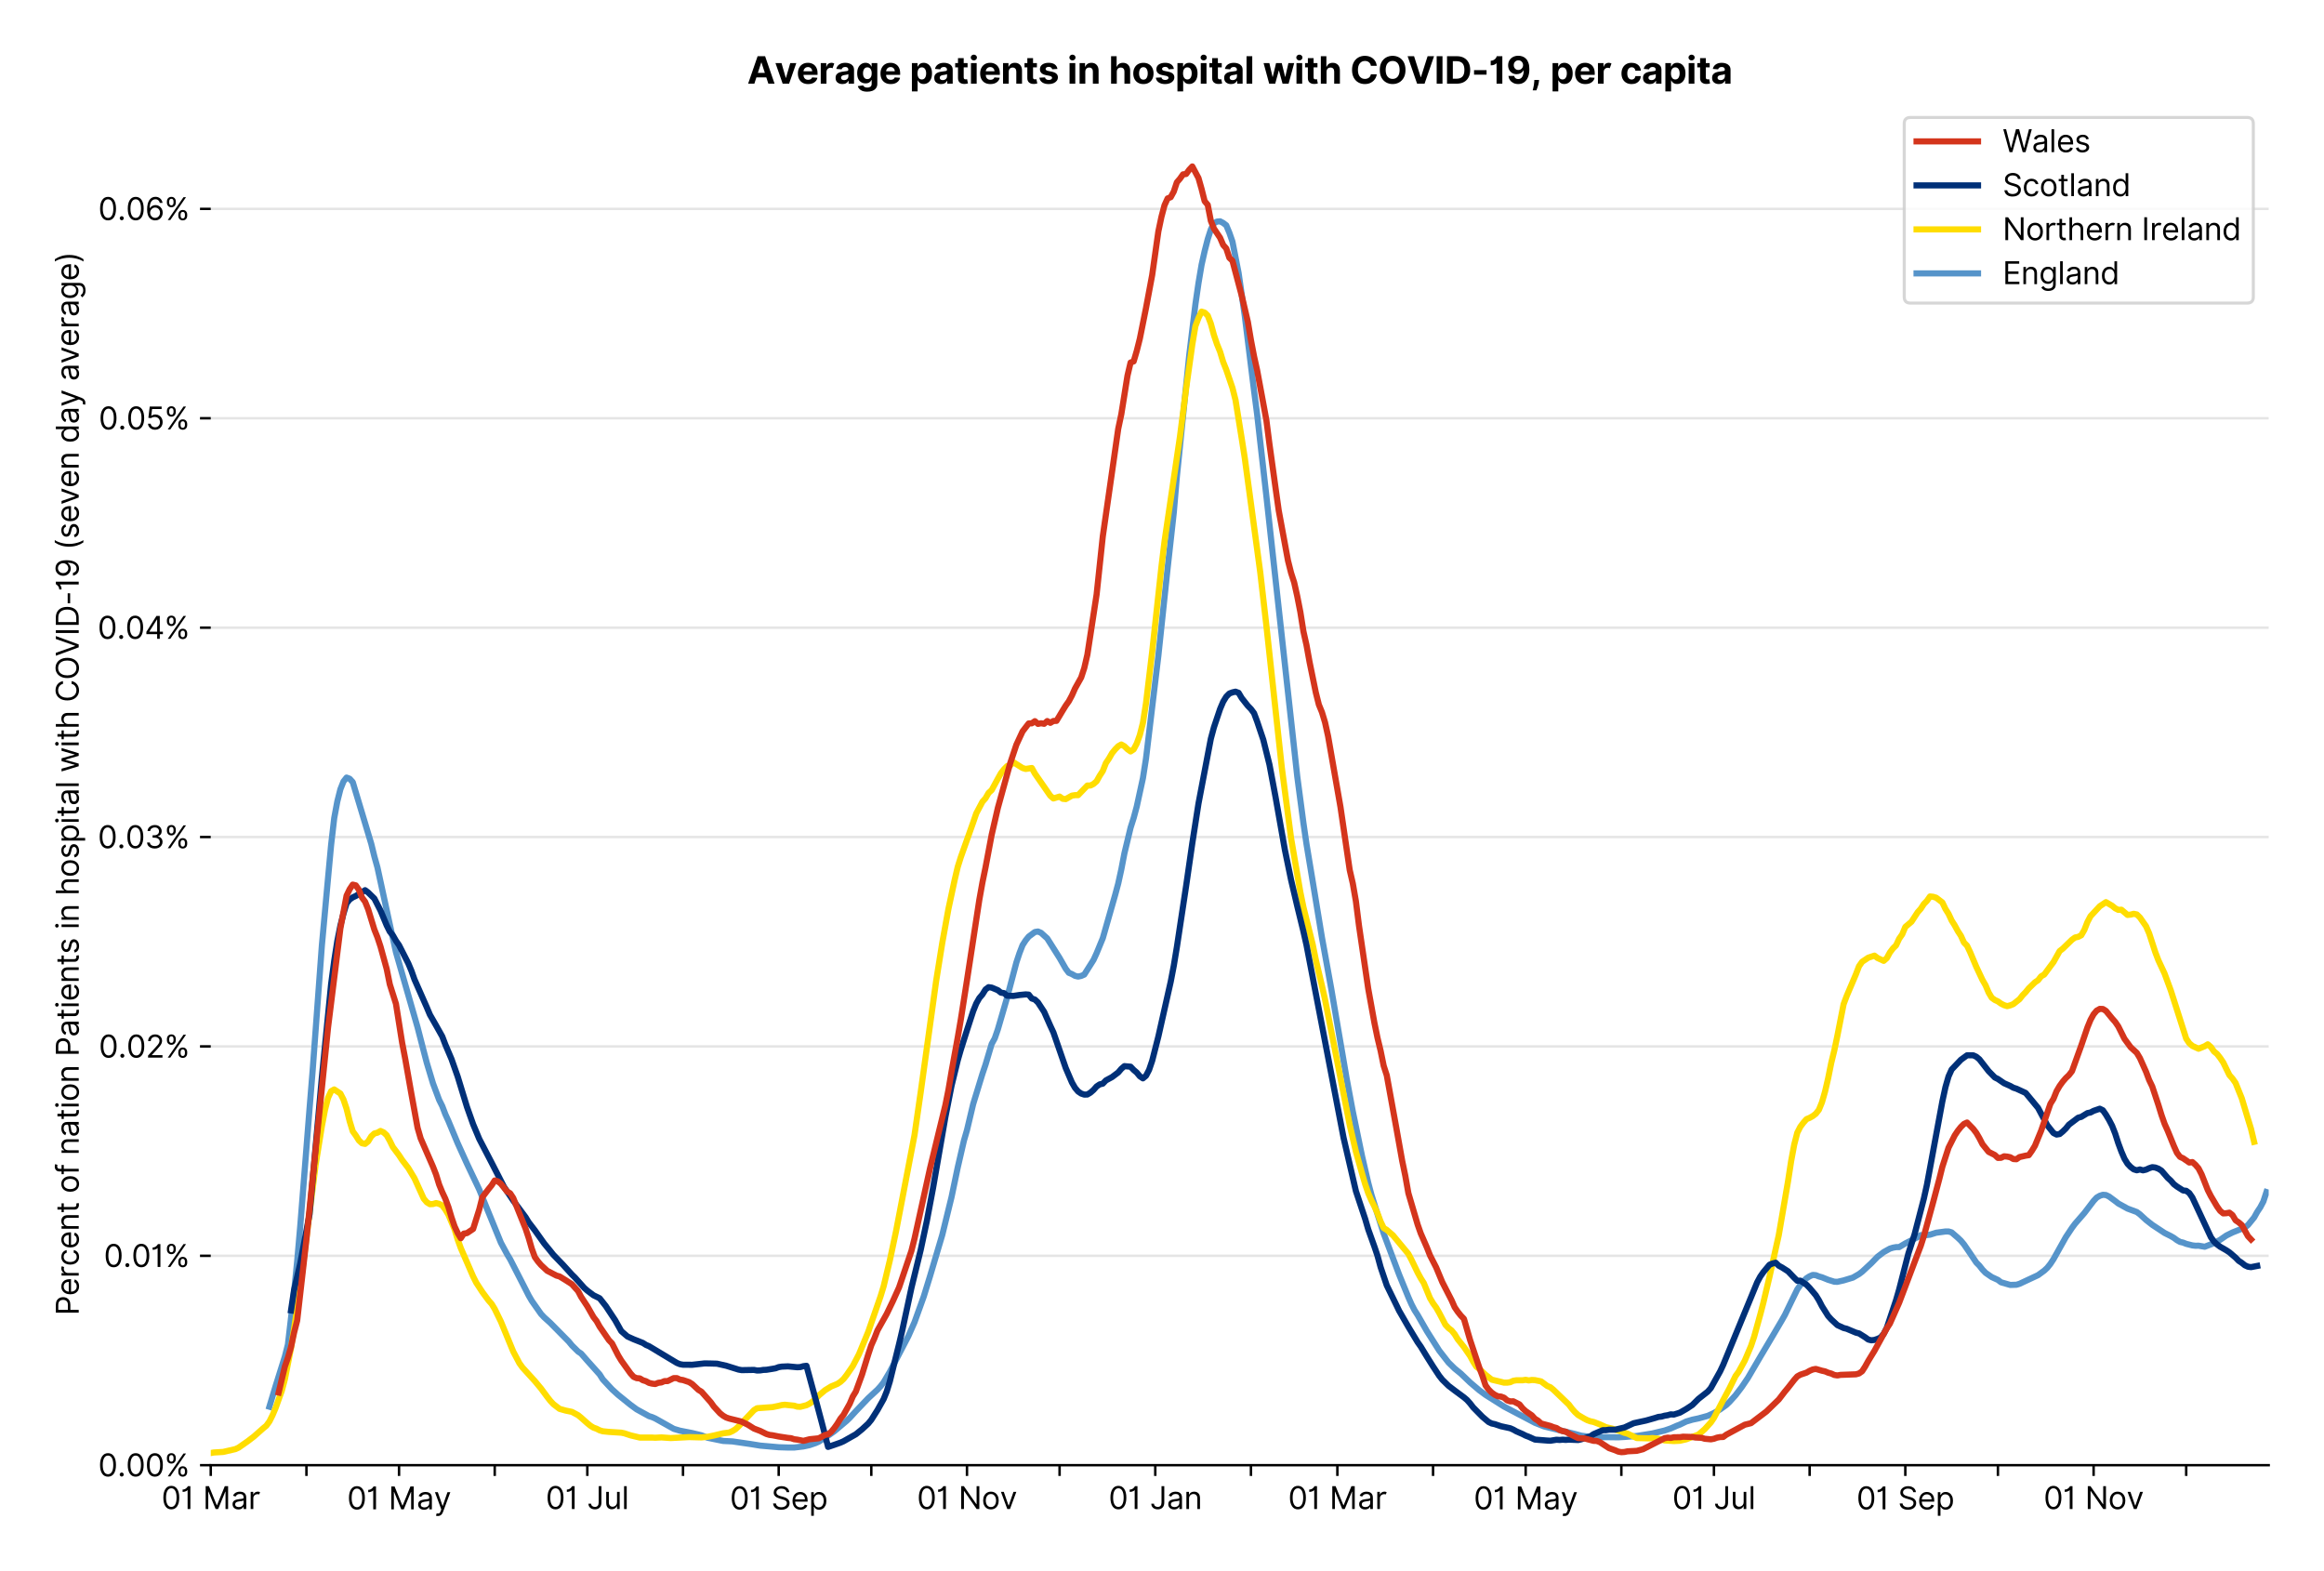 <?xml version="1.0" encoding="utf-8" standalone="no"?>
<!DOCTYPE svg PUBLIC "-//W3C//DTD SVG 1.1//EN"
  "http://www.w3.org/Graphics/SVG/1.1/DTD/svg11.dtd">
<svg xmlns:xlink="http://www.w3.org/1999/xlink" viewBox="0 0 756.175 511.234" xmlns="http://www.w3.org/2000/svg" version="1.1">
 <defs>
  <style type="text/css">*{stroke-linejoin: round; stroke-linecap: butt}</style>
 </defs>
 <g id="figure_1">
  <g id="patch_1">
   <path d="M 0 511.234 
L 756.175 511.234 
L 756.175 0 
L 0 0 
z
" style="fill: #ffffff"/>
  </g>
  <g id="axes_1">
   <g id="patch_2">
    <path d="M 68.575 476.745 
L 738.175 476.745 
L 738.175 33.225 
L 68.575 33.225 
z
" style="fill: #ffffff"/>
   </g>
   <g id="matplotlib.axis_1">
    <g id="xtick_1">
     <g id="line2d_1">
      <defs>
       <path id="m4e4b29b151" d="M 0 0 
L 0 3.5 
" style="stroke: #000000; stroke-width: 0.8"/>
      </defs>
      <g>
       <use xlink:href="#m4e4b29b151" x="68.575" y="476.745" style="stroke: #000000; stroke-width: 0.8"/>
      </g>
     </g>
     <g id="text_1">
      <!-- 01 Mar -->
      <g transform="translate(52.538 491.018)scale(0.1 -0.1)">
       <defs>
        <path id="Inter-Regular-30" d="M 2000 -64 
Q 1230 -64 806 561 
Q 382 1186 382 2327 
Q 382 3459 809 4088 
Q 1236 4718 2000 4718 
Q 2764 4718 3191 4088 
Q 3618 3459 3618 2327 
Q 3618 1186 3194 561 
Q 2771 -64 2000 -64 
z
M 2000 436 
Q 2509 436 2791 927 
Q 3073 1418 3073 2327 
Q 3073 3234 2789 3730 
Q 2505 4227 2000 4227 
Q 1496 4227 1211 3730 
Q 927 3234 927 2327 
Q 927 1418 1210 927 
Q 1493 436 2000 436 
z
" transform="scale(0.016)"/>
        <path id="Inter-Regular-31" d="M 1973 4655 
L 1973 0 
L 1409 0 
L 1409 3836 
L 1373 3836 
Q 1341 3773 1209 3692 
Q 1077 3611 868 3551 
Q 659 3491 391 3491 
L 391 3964 
Q 661 3964 859 4061 
Q 1057 4159 1190 4291 
Q 1323 4423 1392 4529 
Q 1461 4636 1473 4655 
L 1973 4655 
z
" transform="scale(0.016)"/>
        <path id="Inter-Regular-20" transform="scale(0.016)"/>
        <path id="Inter-Regular-4d" d="M 564 4655 
L 1236 4655 
L 2818 791 
L 2873 791 
L 4455 4655 
L 5127 4655 
L 5127 0 
L 4600 0 
L 4600 3536 
L 4555 3536 
L 3100 0 
L 2591 0 
L 1136 3536 
L 1091 3536 
L 1091 0 
L 564 0 
L 564 4655 
z
" transform="scale(0.016)"/>
        <path id="Inter-Regular-61" d="M 1518 -82 
Q 1186 -82 916 44 
Q 646 170 486 410 
Q 327 650 327 991 
Q 327 1291 445 1478 
Q 564 1666 761 1773 
Q 959 1880 1199 1933 
Q 1439 1986 1682 2018 
Q 2000 2059 2199 2080 
Q 2398 2102 2490 2154 
Q 2582 2207 2582 2336 
L 2582 2355 
Q 2582 2691 2399 2877 
Q 2216 3064 1846 3064 
Q 1461 3064 1243 2895 
Q 1025 2727 936 2536 
L 427 2718 
Q 564 3036 792 3214 
Q 1021 3393 1292 3464 
Q 1564 3536 1827 3536 
Q 1996 3536 2215 3496 
Q 2434 3457 2640 3334 
Q 2846 3211 2982 2963 
Q 3118 2716 3118 2300 
L 3118 0 
L 2582 0 
L 2582 473 
L 2555 473 
Q 2500 359 2373 229 
Q 2246 100 2034 9 
Q 1823 -82 1518 -82 
z
M 1600 400 
Q 1918 400 2137 525 
Q 2357 650 2469 847 
Q 2582 1045 2582 1264 
L 2582 1755 
Q 2548 1714 2433 1681 
Q 2318 1648 2169 1624 
Q 2021 1600 1881 1583 
Q 1741 1566 1655 1555 
Q 1446 1527 1265 1467 
Q 1084 1407 974 1287 
Q 864 1168 864 964 
Q 864 684 1072 542 
Q 1280 400 1600 400 
z
" transform="scale(0.016)"/>
        <path id="Inter-Regular-72" d="M 491 0 
L 491 3491 
L 1009 3491 
L 1009 2964 
L 1046 2964 
Q 1139 3223 1389 3384 
Q 1639 3545 1955 3545 
Q 2100 3545 2209 3511 
Q 2318 3477 2400 3418 
L 2218 2964 
Q 2161 2993 2085 3010 
Q 2009 3027 1909 3027 
Q 1527 3027 1277 2794 
Q 1027 2561 1027 2209 
L 1027 0 
L 491 0 
z
" transform="scale(0.016)"/>
       </defs>
       <use xlink:href="#Inter-Regular-30"/>
       <use xlink:href="#Inter-Regular-31" x="62.5"/>
       <use xlink:href="#Inter-Regular-20" x="106.676"/>
       <use xlink:href="#Inter-Regular-4d" x="134.801"/>
       <use xlink:href="#Inter-Regular-61" x="225.994"/>
       <use xlink:href="#Inter-Regular-72" x="282.386"/>
      </g>
     </g>
    </g>
    <g id="xtick_2">
     <g id="line2d_2">
      <g>
       <use xlink:href="#m4e4b29b151" x="99.709" y="476.745" style="stroke: #000000; stroke-width: 0.8"/>
      </g>
     </g>
    </g>
    <g id="xtick_3">
     <g id="line2d_3">
      <g>
       <use xlink:href="#m4e4b29b151" x="129.838" y="476.745" style="stroke: #000000; stroke-width: 0.8"/>
      </g>
     </g>
     <g id="text_2">
      <!-- 01 May -->
      <g transform="translate(112.935 491.117)scale(0.1 -0.1)">
       <defs>
        <path id="Inter-Regular-79" d="M 818 -1355 
Q 682 -1355 575 -1333 
Q 468 -1311 427 -1291 
L 564 -818 
Q 857 -893 1053 -814 
Q 1250 -736 1391 -345 
L 1509 -18 
L 218 3491 
L 800 3491 
L 1764 709 
L 1800 709 
L 2764 3491 
L 3346 3491 
L 1846 -564 
Q 1550 -1355 818 -1355 
z
" transform="scale(0.016)"/>
       </defs>
       <use xlink:href="#Inter-Regular-30"/>
       <use xlink:href="#Inter-Regular-31" x="62.5"/>
       <use xlink:href="#Inter-Regular-20" x="106.676"/>
       <use xlink:href="#Inter-Regular-4d" x="134.801"/>
       <use xlink:href="#Inter-Regular-61" x="225.994"/>
       <use xlink:href="#Inter-Regular-79" x="282.386"/>
      </g>
     </g>
    </g>
    <g id="xtick_4">
     <g id="line2d_4">
      <g>
       <use xlink:href="#m4e4b29b151" x="160.972" y="476.745" style="stroke: #000000; stroke-width: 0.8"/>
      </g>
     </g>
    </g>
    <g id="xtick_5">
     <g id="line2d_5">
      <g>
       <use xlink:href="#m4e4b29b151" x="191.102" y="476.745" style="stroke: #000000; stroke-width: 0.8"/>
      </g>
     </g>
     <g id="text_3">
      <!-- 01 Jul -->
      <g transform="translate(177.558 491.018)scale(0.1 -0.1)">
       <defs>
        <path id="Inter-Regular-4a" d="M 2346 4655 
L 2909 4655 
L 2909 1327 
Q 2909 657 2549 296 
Q 2189 -64 1582 -64 
Q 1200 -64 902 76 
Q 605 216 434 475 
Q 264 734 264 1091 
L 818 1091 
Q 818 795 1034 615 
Q 1250 436 1582 436 
Q 1948 436 2147 664 
Q 2346 893 2346 1327 
L 2346 4655 
z
" transform="scale(0.016)"/>
        <path id="Inter-Regular-75" d="M 2691 1427 
L 2691 3491 
L 3227 3491 
L 3227 0 
L 2691 0 
L 2691 591 
L 2655 591 
Q 2532 325 2273 140 
Q 2014 -45 1618 -45 
Q 1127 -45 809 280 
Q 491 605 491 1273 
L 491 3491 
L 1027 3491 
L 1027 1309 
Q 1027 927 1242 700 
Q 1457 473 1791 473 
Q 1991 473 2199 575 
Q 2407 677 2549 888 
Q 2691 1100 2691 1427 
z
" transform="scale(0.016)"/>
        <path id="Inter-Regular-6c" d="M 1027 4655 
L 1027 0 
L 491 0 
L 491 4655 
L 1027 4655 
z
" transform="scale(0.016)"/>
       </defs>
       <use xlink:href="#Inter-Regular-30"/>
       <use xlink:href="#Inter-Regular-31" x="62.5"/>
       <use xlink:href="#Inter-Regular-20" x="106.676"/>
       <use xlink:href="#Inter-Regular-4a" x="134.801"/>
       <use xlink:href="#Inter-Regular-75" x="189.063"/>
       <use xlink:href="#Inter-Regular-6c" x="247.159"/>
      </g>
     </g>
    </g>
    <g id="xtick_6">
     <g id="line2d_6">
      <g>
       <use xlink:href="#m4e4b29b151" x="222.236" y="476.745" style="stroke: #000000; stroke-width: 0.8"/>
      </g>
     </g>
    </g>
    <g id="xtick_7">
     <g id="line2d_7">
      <g>
       <use xlink:href="#m4e4b29b151" x="253.37" y="476.745" style="stroke: #000000; stroke-width: 0.8"/>
      </g>
     </g>
     <g id="text_4">
      <!-- 01 Sep -->
      <g transform="translate(237.482 491.117)scale(0.1 -0.1)">
       <defs>
        <path id="Inter-Regular-53" d="M 3109 3491 
Q 3068 3836 2777 4027 
Q 2486 4218 2064 4218 
Q 1600 4218 1318 3999 
Q 1036 3780 1036 3445 
Q 1036 3195 1189 3042 
Q 1343 2889 1553 2803 
Q 1764 2718 1936 2673 
L 2409 2545 
Q 2591 2498 2815 2414 
Q 3039 2330 3244 2185 
Q 3450 2041 3584 1816 
Q 3718 1591 3718 1264 
Q 3718 886 3521 581 
Q 3325 277 2949 97 
Q 2573 -82 2036 -82 
Q 1286 -82 845 272 
Q 405 627 364 1200 
L 946 1200 
Q 968 936 1124 764 
Q 1280 593 1519 510 
Q 1759 427 2036 427 
Q 2359 427 2616 533 
Q 2873 639 3023 828 
Q 3173 1018 3173 1273 
Q 3173 1505 3043 1650 
Q 2914 1795 2702 1886 
Q 2491 1977 2246 2045 
L 1673 2209 
Q 1127 2366 809 2657 
Q 491 2948 491 3418 
Q 491 3809 703 4101 
Q 916 4393 1276 4555 
Q 1636 4718 2082 4718 
Q 2532 4718 2882 4558 
Q 3232 4398 3437 4120 
Q 3643 3843 3655 3491 
L 3109 3491 
z
" transform="scale(0.016)"/>
        <path id="Inter-Regular-65" d="M 1955 -73 
Q 1450 -73 1085 151 
Q 721 375 524 778 
Q 327 1182 327 1718 
Q 327 2255 524 2665 
Q 721 3075 1074 3305 
Q 1427 3536 1900 3536 
Q 2173 3536 2439 3445 
Q 2705 3355 2923 3151 
Q 3141 2948 3270 2614 
Q 3400 2280 3400 1791 
L 3400 1564 
L 866 1564 
Q 884 1005 1183 707 
Q 1482 409 1955 409 
Q 2271 409 2498 545 
Q 2725 682 2827 955 
L 3346 809 
Q 3223 414 2854 170 
Q 2486 -73 1955 -73 
z
M 866 2027 
L 2855 2027 
Q 2855 2470 2595 2762 
Q 2336 3055 1900 3055 
Q 1593 3055 1368 2911 
Q 1143 2768 1013 2533 
Q 884 2298 866 2027 
z
" transform="scale(0.016)"/>
        <path id="Inter-Regular-70" d="M 491 -1309 
L 491 3491 
L 1009 3491 
L 1009 2936 
L 1073 2936 
Q 1132 3027 1237 3169 
Q 1343 3311 1542 3423 
Q 1741 3536 2082 3536 
Q 2523 3536 2859 3315 
Q 3196 3095 3384 2690 
Q 3573 2286 3573 1736 
Q 3573 1182 3384 776 
Q 3196 370 2861 148 
Q 2527 -73 2091 -73 
Q 1755 -73 1552 39 
Q 1350 152 1241 296 
Q 1132 441 1073 536 
L 1027 536 
L 1027 -1309 
L 491 -1309 
z
M 1018 1745 
Q 1018 1152 1276 780 
Q 1534 409 2018 409 
Q 2355 409 2581 587 
Q 2807 766 2921 1069 
Q 3036 1373 3036 1745 
Q 3036 2114 2923 2410 
Q 2811 2707 2585 2881 
Q 2359 3055 2018 3055 
Q 1527 3055 1272 2693 
Q 1018 2332 1018 1745 
z
" transform="scale(0.016)"/>
       </defs>
       <use xlink:href="#Inter-Regular-30"/>
       <use xlink:href="#Inter-Regular-31" x="62.5"/>
       <use xlink:href="#Inter-Regular-20" x="106.676"/>
       <use xlink:href="#Inter-Regular-53" x="134.801"/>
       <use xlink:href="#Inter-Regular-65" x="198.58"/>
       <use xlink:href="#Inter-Regular-70" x="256.818"/>
      </g>
     </g>
    </g>
    <g id="xtick_8">
     <g id="line2d_8">
      <g>
       <use xlink:href="#m4e4b29b151" x="283.499" y="476.745" style="stroke: #000000; stroke-width: 0.8"/>
      </g>
     </g>
    </g>
    <g id="xtick_9">
     <g id="line2d_9">
      <g>
       <use xlink:href="#m4e4b29b151" x="314.633" y="476.745" style="stroke: #000000; stroke-width: 0.8"/>
      </g>
     </g>
     <g id="text_5">
      <!-- 01 Nov -->
      <g transform="translate(298.362 491.018)scale(0.1 -0.1)">
       <defs>
        <path id="Inter-Regular-4e" d="M 4255 4655 
L 4255 0 
L 3709 0 
L 1173 3655 
L 1127 3655 
L 1127 0 
L 564 0 
L 564 4655 
L 1109 4655 
L 3655 991 
L 3700 991 
L 3700 4655 
L 4255 4655 
z
" transform="scale(0.016)"/>
        <path id="Inter-Regular-6f" d="M 1909 -73 
Q 1436 -73 1080 152 
Q 725 377 526 781 
Q 327 1186 327 1727 
Q 327 2273 526 2679 
Q 725 3086 1080 3311 
Q 1436 3536 1909 3536 
Q 2382 3536 2737 3311 
Q 3093 3086 3292 2679 
Q 3491 2273 3491 1727 
Q 3491 1186 3292 781 
Q 3093 377 2737 152 
Q 2382 -73 1909 -73 
z
M 1909 409 
Q 2268 409 2500 593 
Q 2732 777 2843 1077 
Q 2955 1377 2955 1727 
Q 2955 2077 2843 2379 
Q 2732 2682 2500 2868 
Q 2268 3055 1909 3055 
Q 1550 3055 1318 2868 
Q 1086 2682 975 2379 
Q 864 2077 864 1727 
Q 864 1377 975 1077 
Q 1086 777 1318 593 
Q 1550 409 1909 409 
z
" transform="scale(0.016)"/>
        <path id="Inter-Regular-76" d="M 3346 3491 
L 2055 0 
L 1509 0 
L 218 3491 
L 800 3491 
L 1764 709 
L 1800 709 
L 2764 3491 
L 3346 3491 
z
" transform="scale(0.016)"/>
       </defs>
       <use xlink:href="#Inter-Regular-30"/>
       <use xlink:href="#Inter-Regular-31" x="62.5"/>
       <use xlink:href="#Inter-Regular-20" x="106.676"/>
       <use xlink:href="#Inter-Regular-4e" x="134.801"/>
       <use xlink:href="#Inter-Regular-6f" x="210.085"/>
       <use xlink:href="#Inter-Regular-76" x="269.744"/>
      </g>
     </g>
    </g>
    <g id="xtick_10">
     <g id="line2d_10">
      <g>
       <use xlink:href="#m4e4b29b151" x="344.763" y="476.745" style="stroke: #000000; stroke-width: 0.8"/>
      </g>
     </g>
    </g>
    <g id="xtick_11">
     <g id="line2d_11">
      <g>
       <use xlink:href="#m4e4b29b151" x="375.897" y="476.745" style="stroke: #000000; stroke-width: 0.8"/>
      </g>
     </g>
     <g id="text_6">
      <!-- 01 Jan -->
      <g transform="translate(360.697 491.018)scale(0.1 -0.1)">
       <defs>
        <path id="Inter-Regular-6e" d="M 1027 2100 
L 1027 0 
L 491 0 
L 491 3491 
L 1009 3491 
L 1009 2945 
L 1055 2945 
Q 1177 3211 1427 3373 
Q 1677 3536 2073 3536 
Q 2602 3536 2928 3211 
Q 3255 2886 3255 2218 
L 3255 0 
L 2718 0 
L 2718 2182 
Q 2718 2593 2504 2824 
Q 2291 3055 1918 3055 
Q 1534 3055 1280 2806 
Q 1027 2557 1027 2100 
z
" transform="scale(0.016)"/>
       </defs>
       <use xlink:href="#Inter-Regular-30"/>
       <use xlink:href="#Inter-Regular-31" x="62.5"/>
       <use xlink:href="#Inter-Regular-20" x="106.676"/>
       <use xlink:href="#Inter-Regular-4a" x="134.801"/>
       <use xlink:href="#Inter-Regular-61" x="189.063"/>
       <use xlink:href="#Inter-Regular-6e" x="245.455"/>
      </g>
     </g>
    </g>
    <g id="xtick_12">
     <g id="line2d_12">
      <g>
       <use xlink:href="#m4e4b29b151" x="407.03" y="476.745" style="stroke: #000000; stroke-width: 0.8"/>
      </g>
     </g>
    </g>
    <g id="xtick_13">
     <g id="line2d_13">
      <g>
       <use xlink:href="#m4e4b29b151" x="435.151" y="476.745" style="stroke: #000000; stroke-width: 0.8"/>
      </g>
     </g>
     <g id="text_7">
      <!-- 01 Mar -->
      <g transform="translate(419.115 491.018)scale(0.1 -0.1)">
       <use xlink:href="#Inter-Regular-30"/>
       <use xlink:href="#Inter-Regular-31" x="62.5"/>
       <use xlink:href="#Inter-Regular-20" x="106.676"/>
       <use xlink:href="#Inter-Regular-4d" x="134.801"/>
       <use xlink:href="#Inter-Regular-61" x="225.994"/>
       <use xlink:href="#Inter-Regular-72" x="282.386"/>
      </g>
     </g>
    </g>
    <g id="xtick_14">
     <g id="line2d_14">
      <g>
       <use xlink:href="#m4e4b29b151" x="466.285" y="476.745" style="stroke: #000000; stroke-width: 0.8"/>
      </g>
     </g>
    </g>
    <g id="xtick_15">
     <g id="line2d_15">
      <g>
       <use xlink:href="#m4e4b29b151" x="496.415" y="476.745" style="stroke: #000000; stroke-width: 0.8"/>
      </g>
     </g>
     <g id="text_8">
      <!-- 01 May -->
      <g transform="translate(479.512 491.117)scale(0.1 -0.1)">
       <use xlink:href="#Inter-Regular-30"/>
       <use xlink:href="#Inter-Regular-31" x="62.5"/>
       <use xlink:href="#Inter-Regular-20" x="106.676"/>
       <use xlink:href="#Inter-Regular-4d" x="134.801"/>
       <use xlink:href="#Inter-Regular-61" x="225.994"/>
       <use xlink:href="#Inter-Regular-79" x="282.386"/>
      </g>
     </g>
    </g>
    <g id="xtick_16">
     <g id="line2d_16">
      <g>
       <use xlink:href="#m4e4b29b151" x="527.549" y="476.745" style="stroke: #000000; stroke-width: 0.8"/>
      </g>
     </g>
    </g>
    <g id="xtick_17">
     <g id="line2d_17">
      <g>
       <use xlink:href="#m4e4b29b151" x="557.678" y="476.745" style="stroke: #000000; stroke-width: 0.8"/>
      </g>
     </g>
     <g id="text_9">
      <!-- 01 Jul -->
      <g transform="translate(544.134 491.018)scale(0.1 -0.1)">
       <use xlink:href="#Inter-Regular-30"/>
       <use xlink:href="#Inter-Regular-31" x="62.5"/>
       <use xlink:href="#Inter-Regular-20" x="106.676"/>
       <use xlink:href="#Inter-Regular-4a" x="134.801"/>
       <use xlink:href="#Inter-Regular-75" x="189.063"/>
       <use xlink:href="#Inter-Regular-6c" x="247.159"/>
      </g>
     </g>
    </g>
    <g id="xtick_18">
     <g id="line2d_18">
      <g>
       <use xlink:href="#m4e4b29b151" x="588.812" y="476.745" style="stroke: #000000; stroke-width: 0.8"/>
      </g>
     </g>
    </g>
    <g id="xtick_19">
     <g id="line2d_19">
      <g>
       <use xlink:href="#m4e4b29b151" x="619.946" y="476.745" style="stroke: #000000; stroke-width: 0.8"/>
      </g>
     </g>
     <g id="text_10">
      <!-- 01 Sep -->
      <g transform="translate(604.058 491.117)scale(0.1 -0.1)">
       <use xlink:href="#Inter-Regular-30"/>
       <use xlink:href="#Inter-Regular-31" x="62.5"/>
       <use xlink:href="#Inter-Regular-20" x="106.676"/>
       <use xlink:href="#Inter-Regular-53" x="134.801"/>
       <use xlink:href="#Inter-Regular-65" x="198.58"/>
       <use xlink:href="#Inter-Regular-70" x="256.818"/>
      </g>
     </g>
    </g>
    <g id="xtick_20">
     <g id="line2d_20">
      <g>
       <use xlink:href="#m4e4b29b151" x="650.076" y="476.745" style="stroke: #000000; stroke-width: 0.8"/>
      </g>
     </g>
    </g>
    <g id="xtick_21">
     <g id="line2d_21">
      <g>
       <use xlink:href="#m4e4b29b151" x="681.209" y="476.745" style="stroke: #000000; stroke-width: 0.8"/>
      </g>
     </g>
     <g id="text_11">
      <!-- 01 Nov -->
      <g transform="translate(664.938 491.018)scale(0.1 -0.1)">
       <use xlink:href="#Inter-Regular-30"/>
       <use xlink:href="#Inter-Regular-31" x="62.5"/>
       <use xlink:href="#Inter-Regular-20" x="106.676"/>
       <use xlink:href="#Inter-Regular-4e" x="134.801"/>
       <use xlink:href="#Inter-Regular-6f" x="210.085"/>
       <use xlink:href="#Inter-Regular-76" x="269.744"/>
      </g>
     </g>
    </g>
    <g id="xtick_22">
     <g id="line2d_22">
      <g>
       <use xlink:href="#m4e4b29b151" x="711.339" y="476.745" style="stroke: #000000; stroke-width: 0.8"/>
      </g>
     </g>
    </g>
   </g>
   <g id="matplotlib.axis_2">
    <g id="ytick_1">
     <g id="line2d_23">
      <path d="M 68.575 476.745 
L 738.175 476.745 
" clip-path="url(#p9a372cc286)" style="fill: none; stroke: #e5e5e5; stroke-width: 0.8; stroke-linecap: square"/>
     </g>
     <g id="line2d_24">
      <defs>
       <path id="m31d9d974b9" d="M 0 0 
L -3.5 0 
" style="stroke: #000000; stroke-width: 0.8"/>
      </defs>
      <g>
       <use xlink:href="#m31d9d974b9" x="68.575" y="476.745" style="stroke: #000000; stroke-width: 0.8"/>
      </g>
     </g>
     <g id="text_12">
      <!-- 0.00% -->
      <g transform="translate(31.944 480.382)scale(0.1 -0.1)">
       <defs>
        <path id="Inter-Regular-2e" d="M 882 -36 
Q 714 -36 593 84 
Q 473 205 473 373 
Q 473 541 593 661 
Q 714 782 882 782 
Q 1050 782 1170 661 
Q 1291 541 1291 373 
Q 1291 205 1170 84 
Q 1050 -36 882 -36 
z
" transform="scale(0.016)"/>
        <path id="Inter-Regular-25" d="M 2855 873 
L 2855 1118 
Q 2855 1373 2960 1585 
Q 3066 1798 3269 1926 
Q 3473 2055 3764 2055 
Q 4059 2055 4259 1926 
Q 4459 1798 4561 1585 
Q 4664 1373 4664 1118 
L 4664 873 
Q 4664 618 4560 405 
Q 4457 193 4256 64 
Q 4055 -64 3764 -64 
Q 3468 -64 3266 64 
Q 3064 193 2959 405 
Q 2855 618 2855 873 
z
M 536 3536 
L 536 3782 
Q 536 4036 642 4248 
Q 748 4461 951 4589 
Q 1155 4718 1446 4718 
Q 1741 4718 1941 4589 
Q 2141 4461 2243 4248 
Q 2346 4036 2346 3782 
L 2346 3536 
Q 2346 3282 2242 3069 
Q 2139 2857 1937 2728 
Q 1736 2600 1446 2600 
Q 1150 2600 948 2728 
Q 746 2857 641 3069 
Q 536 3282 536 3536 
z
M 709 0 
L 3909 4655 
L 4427 4655 
L 1227 0 
L 709 0 
z
M 3318 1118 
L 3318 873 
Q 3318 661 3418 494 
Q 3518 327 3764 327 
Q 4002 327 4101 494 
Q 4200 661 4200 873 
L 4200 1118 
Q 4200 1330 4104 1497 
Q 4009 1664 3764 1664 
Q 3525 1664 3421 1497 
Q 3318 1330 3318 1118 
z
M 1000 3782 
L 1000 3536 
Q 1000 3325 1100 3158 
Q 1200 2991 1446 2991 
Q 1684 2991 1783 3158 
Q 1882 3325 1882 3536 
L 1882 3782 
Q 1882 3993 1786 4160 
Q 1691 4327 1446 4327 
Q 1207 4327 1103 4160 
Q 1000 3993 1000 3782 
z
" transform="scale(0.016)"/>
       </defs>
       <use xlink:href="#Inter-Regular-30"/>
       <use xlink:href="#Inter-Regular-2e" x="62.5"/>
       <use xlink:href="#Inter-Regular-30" x="90.057"/>
       <use xlink:href="#Inter-Regular-30" x="152.557"/>
       <use xlink:href="#Inter-Regular-25" x="215.057"/>
      </g>
     </g>
    </g>
    <g id="ytick_2">
     <g id="line2d_25">
      <path d="M 68.575 408.615 
L 738.175 408.615 
" clip-path="url(#p9a372cc286)" style="fill: none; stroke: #e5e5e5; stroke-width: 0.8; stroke-linecap: square"/>
     </g>
     <g id="line2d_26">
      <g>
       <use xlink:href="#m31d9d974b9" x="68.575" y="408.615" style="stroke: #000000; stroke-width: 0.8"/>
      </g>
     </g>
     <g id="text_13">
      <!-- 0.01% -->
      <g transform="translate(33.777 412.252)scale(0.1 -0.1)">
       <use xlink:href="#Inter-Regular-30"/>
       <use xlink:href="#Inter-Regular-2e" x="62.5"/>
       <use xlink:href="#Inter-Regular-30" x="90.057"/>
       <use xlink:href="#Inter-Regular-31" x="152.557"/>
       <use xlink:href="#Inter-Regular-25" x="196.733"/>
      </g>
     </g>
    </g>
    <g id="ytick_3">
     <g id="line2d_27">
      <path d="M 68.575 340.486 
L 738.175 340.486 
" clip-path="url(#p9a372cc286)" style="fill: none; stroke: #e5e5e5; stroke-width: 0.8; stroke-linecap: square"/>
     </g>
     <g id="line2d_28">
      <g>
       <use xlink:href="#m31d9d974b9" x="68.575" y="340.486" style="stroke: #000000; stroke-width: 0.8"/>
      </g>
     </g>
     <g id="text_14">
      <!-- 0.02% -->
      <g transform="translate(32.142 344.122)scale(0.1 -0.1)">
       <defs>
        <path id="Inter-Regular-32" d="M 482 0 
L 482 409 
L 2018 2091 
Q 2289 2386 2464 2605 
Q 2639 2825 2724 3019 
Q 2809 3214 2809 3427 
Q 2809 3795 2553 4011 
Q 2298 4227 1918 4227 
Q 1514 4227 1275 3985 
Q 1036 3743 1036 3345 
L 500 3345 
Q 500 3755 688 4064 
Q 877 4373 1203 4545 
Q 1530 4718 1936 4718 
Q 2346 4718 2661 4545 
Q 2977 4373 3156 4079 
Q 3336 3786 3336 3427 
Q 3336 3170 3244 2926 
Q 3152 2682 2926 2383 
Q 2700 2084 2300 1655 
L 1255 536 
L 1255 500 
L 3418 500 
L 3418 0 
L 482 0 
z
" transform="scale(0.016)"/>
       </defs>
       <use xlink:href="#Inter-Regular-30"/>
       <use xlink:href="#Inter-Regular-2e" x="62.5"/>
       <use xlink:href="#Inter-Regular-30" x="90.057"/>
       <use xlink:href="#Inter-Regular-32" x="152.557"/>
       <use xlink:href="#Inter-Regular-25" x="213.068"/>
      </g>
     </g>
    </g>
    <g id="ytick_4">
     <g id="line2d_29">
      <path d="M 68.575 272.356 
L 738.175 272.356 
" clip-path="url(#p9a372cc286)" style="fill: none; stroke: #e5e5e5; stroke-width: 0.8; stroke-linecap: square"/>
     </g>
     <g id="line2d_30">
      <g>
       <use xlink:href="#m31d9d974b9" x="68.575" y="272.356" style="stroke: #000000; stroke-width: 0.8"/>
      </g>
     </g>
     <g id="text_15">
      <!-- 0.03% -->
      <g transform="translate(31.83 275.993)scale(0.1 -0.1)">
       <defs>
        <path id="Inter-Regular-33" d="M 2055 -64 
Q 1605 -64 1253 90 
Q 902 245 696 521 
Q 491 798 473 1164 
L 1046 1164 
Q 1071 827 1356 631 
Q 1641 436 2046 436 
Q 2493 436 2783 664 
Q 3073 893 3073 1264 
Q 3073 1650 2787 1893 
Q 2502 2136 1973 2136 
L 1600 2136 
L 1600 2636 
L 1973 2636 
Q 2386 2636 2647 2856 
Q 2909 3077 2909 3445 
Q 2909 3798 2679 4012 
Q 2450 4227 2064 4227 
Q 1823 4227 1610 4139 
Q 1398 4052 1264 3887 
Q 1130 3723 1118 3491 
L 573 3491 
Q 586 3857 793 4133 
Q 1000 4409 1335 4563 
Q 1671 4718 2073 4718 
Q 2505 4718 2814 4544 
Q 3123 4370 3289 4086 
Q 3455 3802 3455 3473 
Q 3455 3080 3249 2802 
Q 3043 2525 2691 2418 
L 2691 2382 
Q 3132 2309 3379 2008 
Q 3627 1707 3627 1264 
Q 3627 884 3421 583 
Q 3216 282 2861 109 
Q 2507 -64 2055 -64 
z
" transform="scale(0.016)"/>
       </defs>
       <use xlink:href="#Inter-Regular-30"/>
       <use xlink:href="#Inter-Regular-2e" x="62.5"/>
       <use xlink:href="#Inter-Regular-30" x="90.057"/>
       <use xlink:href="#Inter-Regular-33" x="152.557"/>
       <use xlink:href="#Inter-Regular-25" x="216.193"/>
      </g>
     </g>
    </g>
    <g id="ytick_5">
     <g id="line2d_31">
      <path d="M 68.575 204.226 
L 738.175 204.226 
" clip-path="url(#p9a372cc286)" style="fill: none; stroke: #e5e5e5; stroke-width: 0.8; stroke-linecap: square"/>
     </g>
     <g id="line2d_32">
      <g>
       <use xlink:href="#m31d9d974b9" x="68.575" y="204.226" style="stroke: #000000; stroke-width: 0.8"/>
      </g>
     </g>
     <g id="text_16">
      <!-- 0.04% -->
      <g transform="translate(31.773 207.863)scale(0.1 -0.1)">
       <defs>
        <path id="Inter-Regular-34" d="M 373 955 
L 373 1418 
L 2418 4655 
L 3100 4655 
L 3100 1455 
L 3736 1455 
L 3736 955 
L 3100 955 
L 3100 0 
L 2564 0 
L 2564 955 
L 373 955 
z
M 2564 1455 
L 2564 3936 
L 2527 3936 
L 982 1491 
L 982 1455 
L 2564 1455 
z
" transform="scale(0.016)"/>
       </defs>
       <use xlink:href="#Inter-Regular-30"/>
       <use xlink:href="#Inter-Regular-2e" x="62.5"/>
       <use xlink:href="#Inter-Regular-30" x="90.057"/>
       <use xlink:href="#Inter-Regular-34" x="152.557"/>
       <use xlink:href="#Inter-Regular-25" x="216.761"/>
      </g>
     </g>
    </g>
    <g id="ytick_6">
     <g id="line2d_33">
      <path d="M 68.575 136.097 
L 738.175 136.097 
" clip-path="url(#p9a372cc286)" style="fill: none; stroke: #e5e5e5; stroke-width: 0.8; stroke-linecap: square"/>
     </g>
     <g id="line2d_34">
      <g>
       <use xlink:href="#m31d9d974b9" x="68.575" y="136.097" style="stroke: #000000; stroke-width: 0.8"/>
      </g>
     </g>
     <g id="text_17">
      <!-- 0.05% -->
      <g transform="translate(32.114 139.733)scale(0.1 -0.1)">
       <defs>
        <path id="Inter-Regular-35" d="M 1936 -64 
Q 1536 -64 1216 95 
Q 896 255 702 532 
Q 509 809 491 1164 
L 1036 1164 
Q 1068 848 1324 642 
Q 1580 436 1936 436 
Q 2223 436 2447 570 
Q 2671 705 2799 940 
Q 2927 1175 2927 1473 
Q 2927 1777 2794 2017 
Q 2661 2257 2429 2395 
Q 2198 2534 1900 2536 
Q 1686 2539 1461 2472 
Q 1236 2405 1091 2300 
L 564 2364 
L 846 4655 
L 3264 4655 
L 3264 4155 
L 1318 4155 
L 1155 2782 
L 1182 2782 
Q 1325 2895 1541 2970 
Q 1757 3045 1991 3045 
Q 2418 3045 2753 2842 
Q 3089 2639 3281 2286 
Q 3473 1934 3473 1482 
Q 3473 1036 3274 687 
Q 3075 339 2727 137 
Q 2380 -64 1936 -64 
z
" transform="scale(0.016)"/>
       </defs>
       <use xlink:href="#Inter-Regular-30"/>
       <use xlink:href="#Inter-Regular-2e" x="62.5"/>
       <use xlink:href="#Inter-Regular-30" x="90.057"/>
       <use xlink:href="#Inter-Regular-35" x="152.557"/>
       <use xlink:href="#Inter-Regular-25" x="213.352"/>
      </g>
     </g>
    </g>
    <g id="ytick_7">
     <g id="line2d_35">
      <path d="M 68.575 67.967 
L 738.175 67.967 
" clip-path="url(#p9a372cc286)" style="fill: none; stroke: #e5e5e5; stroke-width: 0.8; stroke-linecap: square"/>
     </g>
     <g id="line2d_36">
      <g>
       <use xlink:href="#m31d9d974b9" x="68.575" y="67.967" style="stroke: #000000; stroke-width: 0.8"/>
      </g>
     </g>
     <g id="text_18">
      <!-- 0.06% -->
      <g transform="translate(31.958 71.604)scale(0.1 -0.1)">
       <defs>
        <path id="Inter-Regular-36" d="M 2027 -64 
Q 1741 -59 1454 45 
Q 1168 150 932 399 
Q 696 648 552 1074 
Q 409 1500 409 2145 
Q 409 3386 861 4056 
Q 1314 4727 2100 4727 
Q 2686 4727 3073 4384 
Q 3461 4041 3546 3491 
L 2991 3491 
Q 2914 3811 2691 4019 
Q 2468 4227 2100 4227 
Q 1559 4227 1249 3755 
Q 939 3284 936 2427 
L 973 2427 
Q 1164 2716 1461 2880 
Q 1759 3045 2118 3045 
Q 2518 3045 2850 2846 
Q 3182 2648 3382 2299 
Q 3582 1950 3582 1500 
Q 3582 1068 3389 710 
Q 3196 352 2847 142 
Q 2498 -68 2027 -64 
z
M 2027 436 
Q 2314 436 2542 579 
Q 2771 723 2903 964 
Q 3036 1205 3036 1500 
Q 3036 1789 2908 2026 
Q 2780 2264 2556 2404 
Q 2332 2545 2046 2545 
Q 1757 2545 1525 2397 
Q 1293 2250 1157 2010 
Q 1021 1770 1018 1491 
Q 1018 1214 1149 973 
Q 1280 732 1508 584 
Q 1736 436 2027 436 
z
" transform="scale(0.016)"/>
       </defs>
       <use xlink:href="#Inter-Regular-30"/>
       <use xlink:href="#Inter-Regular-2e" x="62.5"/>
       <use xlink:href="#Inter-Regular-30" x="90.057"/>
       <use xlink:href="#Inter-Regular-36" x="152.557"/>
       <use xlink:href="#Inter-Regular-25" x="214.915"/>
      </g>
     </g>
    </g>
    <g id="text_19">
     <!-- Percent of nation Patients in hospital with COVID-19 (seven day average) -->
     <g transform="translate(25.614 428.013)rotate(-90)scale(0.1 -0.1)">
      <defs>
       <path id="Inter-Regular-50" d="M 564 0 
L 564 4655 
L 2136 4655 
Q 2684 4655 3033 4458 
Q 3382 4261 3550 3927 
Q 3718 3593 3718 3182 
Q 3718 2770 3551 2434 
Q 3384 2098 3036 1899 
Q 2689 1700 2146 1700 
L 1127 1700 
L 1127 0 
L 564 0 
z
M 1127 2200 
L 2127 2200 
Q 2689 2200 2926 2482 
Q 3164 2764 3164 3182 
Q 3164 3602 2925 3878 
Q 2686 4155 2118 4155 
L 1127 4155 
L 1127 2200 
z
" transform="scale(0.016)"/>
       <path id="Inter-Regular-63" d="M 1909 -73 
Q 1418 -73 1063 159 
Q 709 391 518 798 
Q 327 1205 327 1727 
Q 327 2259 524 2667 
Q 721 3075 1074 3305 
Q 1427 3536 1900 3536 
Q 2268 3536 2563 3400 
Q 2859 3264 3047 3018 
Q 3236 2773 3282 2445 
L 2746 2445 
Q 2684 2684 2474 2869 
Q 2264 3055 1909 3055 
Q 1439 3055 1151 2697 
Q 864 2339 864 1745 
Q 864 1139 1148 774 
Q 1432 409 1909 409 
Q 2223 409 2447 570 
Q 2671 732 2746 1018 
L 3282 1018 
Q 3236 709 3058 462 
Q 2880 216 2588 71 
Q 2296 -73 1909 -73 
z
" transform="scale(0.016)"/>
       <path id="Inter-Regular-74" d="M 2009 3491 
L 2009 3036 
L 1264 3036 
L 1264 1000 
Q 1264 773 1331 660 
Q 1398 548 1503 510 
Q 1609 473 1727 473 
Q 1816 473 1873 483 
Q 1930 493 1964 500 
L 2073 18 
Q 2018 -2 1920 -23 
Q 1823 -45 1673 -45 
Q 1446 -45 1228 52 
Q 1011 150 869 350 
Q 727 550 727 855 
L 727 3036 
L 200 3036 
L 200 3491 
L 727 3491 
L 727 4327 
L 1264 4327 
L 1264 3491 
L 2009 3491 
z
" transform="scale(0.016)"/>
       <path id="Inter-Regular-66" d="M 2046 3491 
L 2046 3036 
L 1264 3036 
L 1264 0 
L 727 0 
L 727 3036 
L 164 3036 
L 164 3491 
L 727 3491 
L 727 3973 
Q 727 4273 868 4473 
Q 1009 4673 1234 4773 
Q 1459 4873 1709 4873 
Q 1907 4873 2032 4841 
Q 2157 4809 2218 4782 
L 2064 4318 
Q 2023 4332 1951 4352 
Q 1880 4373 1764 4373 
Q 1498 4373 1381 4239 
Q 1264 4105 1264 3845 
L 1264 3491 
L 2046 3491 
z
" transform="scale(0.016)"/>
       <path id="Inter-Regular-69" d="M 491 0 
L 491 3491 
L 1027 3491 
L 1027 0 
L 491 0 
z
M 764 4073 
Q 607 4073 494 4179 
Q 382 4286 382 4436 
Q 382 4586 494 4693 
Q 607 4800 764 4800 
Q 921 4800 1033 4693 
Q 1146 4586 1146 4436 
Q 1146 4286 1033 4179 
Q 921 4073 764 4073 
z
" transform="scale(0.016)"/>
       <path id="Inter-Regular-73" d="M 2964 2709 
L 2482 2573 
Q 2411 2755 2245 2914 
Q 2080 3073 1727 3073 
Q 1407 3073 1194 2926 
Q 982 2780 982 2555 
Q 982 2355 1127 2239 
Q 1273 2123 1582 2045 
L 2100 1918 
Q 3027 1691 3027 973 
Q 3027 673 2855 436 
Q 2684 200 2377 63 
Q 2071 -73 1664 -73 
Q 1130 -73 780 159 
Q 430 391 336 836 
L 846 964 
Q 989 400 1655 400 
Q 2030 400 2251 560 
Q 2473 720 2473 945 
Q 2473 1316 1955 1436 
L 1373 1573 
Q 893 1686 669 1926 
Q 446 2166 446 2527 
Q 446 2823 613 3050 
Q 780 3277 1069 3406 
Q 1359 3536 1727 3536 
Q 2246 3536 2542 3309 
Q 2839 3082 2964 2709 
z
" transform="scale(0.016)"/>
       <path id="Inter-Regular-68" d="M 1027 2100 
L 1027 0 
L 491 0 
L 491 4655 
L 1027 4655 
L 1027 2945 
L 1073 2945 
Q 1196 3216 1442 3376 
Q 1689 3536 2100 3536 
Q 2636 3536 2963 3213 
Q 3291 2891 3291 2218 
L 3291 0 
L 2755 0 
L 2755 2182 
Q 2755 2598 2540 2826 
Q 2325 3055 1946 3055 
Q 1548 3055 1287 2806 
Q 1027 2557 1027 2100 
z
" transform="scale(0.016)"/>
       <path id="Inter-Regular-77" d="M 1282 0 
L 218 3491 
L 782 3491 
L 1536 818 
L 1573 818 
L 2318 3491 
L 2891 3491 
L 3627 827 
L 3664 827 
L 4418 3491 
L 4982 3491 
L 3918 0 
L 3391 0 
L 2627 2682 
L 2573 2682 
L 1809 0 
L 1282 0 
z
" transform="scale(0.016)"/>
       <path id="Inter-Regular-43" d="M 4309 3200 
L 3746 3200 
Q 3677 3523 3484 3743 
Q 3291 3964 3018 4077 
Q 2746 4191 2436 4191 
Q 2014 4191 1672 3977 
Q 1330 3764 1128 3348 
Q 927 2932 927 2327 
Q 927 1723 1128 1307 
Q 1330 891 1672 677 
Q 2014 464 2436 464 
Q 2746 464 3018 577 
Q 3291 691 3484 911 
Q 3677 1132 3746 1455 
L 4309 1455 
Q 4223 977 3957 637 
Q 3691 298 3298 117 
Q 2905 -64 2436 -64 
Q 1841 -64 1377 227 
Q 914 518 648 1054 
Q 382 1591 382 2327 
Q 382 3064 648 3600 
Q 914 4136 1377 4427 
Q 1841 4718 2436 4718 
Q 2905 4718 3298 4537 
Q 3691 4357 3957 4017 
Q 4223 3677 4309 3200 
z
" transform="scale(0.016)"/>
       <path id="Inter-Regular-4f" d="M 4491 2327 
Q 4491 1591 4225 1054 
Q 3959 518 3495 227 
Q 3032 -64 2436 -64 
Q 1841 -64 1377 227 
Q 914 518 648 1054 
Q 382 1591 382 2327 
Q 382 3064 648 3600 
Q 914 4136 1377 4427 
Q 1841 4718 2436 4718 
Q 3032 4718 3495 4427 
Q 3959 4136 4225 3600 
Q 4491 3064 4491 2327 
z
M 3946 2327 
Q 3946 2932 3744 3348 
Q 3543 3764 3201 3977 
Q 2859 4191 2436 4191 
Q 2014 4191 1672 3977 
Q 1330 3764 1128 3348 
Q 927 2932 927 2327 
Q 927 1723 1128 1307 
Q 1330 891 1672 677 
Q 2014 464 2436 464 
Q 2859 464 3201 677 
Q 3543 891 3744 1307 
Q 3946 1723 3946 2327 
z
" transform="scale(0.016)"/>
       <path id="Inter-Regular-56" d="M 755 4655 
L 2136 736 
L 2191 736 
L 3573 4655 
L 4164 4655 
L 2455 0 
L 1873 0 
L 164 4655 
L 755 4655 
z
" transform="scale(0.016)"/>
       <path id="Inter-Regular-49" d="M 1127 4655 
L 1127 0 
L 564 0 
L 564 4655 
L 1127 4655 
z
" transform="scale(0.016)"/>
       <path id="Inter-Regular-44" d="M 2000 0 
L 564 0 
L 564 4655 
L 2064 4655 
Q 2741 4655 3223 4376 
Q 3705 4098 3961 3578 
Q 4218 3059 4218 2336 
Q 4218 1609 3959 1085 
Q 3700 561 3204 280 
Q 2709 0 2000 0 
z
M 1127 500 
L 1964 500 
Q 2830 500 3251 992 
Q 3673 1484 3673 2336 
Q 3673 3182 3259 3668 
Q 2846 4155 2027 4155 
L 1127 4155 
L 1127 500 
z
" transform="scale(0.016)"/>
       <path id="Inter-Regular-2d" d="M 2491 2245 
L 2491 1745 
L 455 1745 
L 455 2245 
L 2491 2245 
z
" transform="scale(0.016)"/>
       <path id="Inter-Regular-39" d="M 1964 4727 
Q 2250 4725 2536 4618 
Q 2823 4511 3059 4263 
Q 3296 4016 3439 3590 
Q 3582 3164 3582 2518 
Q 3582 1277 3128 606 
Q 2675 -64 1891 -64 
Q 1305 -64 916 278 
Q 527 620 446 1173 
L 1000 1173 
Q 1075 852 1299 644 
Q 1523 436 1891 436 
Q 2430 436 2742 906 
Q 3055 1377 3055 2236 
L 3018 2236 
Q 2827 1950 2530 1784 
Q 2234 1618 1873 1618 
Q 1473 1618 1140 1817 
Q 807 2016 608 2365 
Q 409 2714 409 3164 
Q 409 3595 601 3952 
Q 793 4309 1142 4520 
Q 1491 4732 1964 4727 
z
M 1964 4227 
Q 1677 4227 1449 4084 
Q 1221 3941 1088 3700 
Q 955 3459 955 3164 
Q 955 2873 1083 2635 
Q 1211 2398 1435 2258 
Q 1659 2118 1946 2118 
Q 2232 2118 2465 2266 
Q 2698 2414 2835 2654 
Q 2973 2895 2973 3173 
Q 2973 3450 2842 3691 
Q 2711 3932 2483 4079 
Q 2255 4227 1964 4227 
z
" transform="scale(0.016)"/>
       <path id="Inter-Regular-28" d="M 682 1964 
Q 682 2823 906 3544 
Q 1130 4266 1546 4873 
L 2018 4873 
Q 1800 4573 1623 4095 
Q 1446 3618 1341 3061 
Q 1236 2505 1236 1964 
Q 1236 1423 1341 866 
Q 1446 309 1623 -168 
Q 1800 -645 2018 -945 
L 1546 -945 
Q 1130 -339 906 383 
Q 682 1105 682 1964 
z
" transform="scale(0.016)"/>
       <path id="Inter-Regular-64" d="M 1809 -73 
Q 1373 -73 1039 148 
Q 705 370 516 776 
Q 327 1182 327 1736 
Q 327 2286 516 2690 
Q 705 3095 1041 3315 
Q 1377 3536 1818 3536 
Q 2159 3536 2358 3423 
Q 2557 3311 2662 3169 
Q 2768 3027 2827 2936 
L 2873 2936 
L 2873 4655 
L 3409 4655 
L 3409 0 
L 2891 0 
L 2891 536 
L 2827 536 
Q 2768 441 2659 296 
Q 2550 152 2348 39 
Q 2146 -73 1809 -73 
z
M 1882 409 
Q 2366 409 2624 780 
Q 2882 1152 2882 1745 
Q 2882 2332 2627 2693 
Q 2373 3055 1882 3055 
Q 1541 3055 1315 2881 
Q 1089 2707 976 2410 
Q 864 2114 864 1745 
Q 864 1373 978 1069 
Q 1093 766 1319 587 
Q 1546 409 1882 409 
z
" transform="scale(0.016)"/>
       <path id="Inter-Regular-67" d="M 1900 -1382 
Q 1316 -1382 976 -1169 
Q 636 -957 473 -682 
L 900 -382 
Q 973 -477 1084 -601 
Q 1196 -725 1390 -817 
Q 1584 -909 1900 -909 
Q 2323 -909 2598 -704 
Q 2873 -500 2873 -64 
L 2873 645 
L 2827 645 
Q 2768 550 2660 410 
Q 2552 270 2351 162 
Q 2150 55 1809 55 
Q 1386 55 1051 255 
Q 716 455 521 836 
Q 327 1218 327 1764 
Q 327 2300 516 2699 
Q 705 3098 1041 3317 
Q 1377 3536 1818 3536 
Q 2159 3536 2360 3423 
Q 2561 3311 2669 3169 
Q 2777 3027 2836 2936 
L 2891 2936 
L 2891 3491 
L 3409 3491 
L 3409 -100 
Q 3409 -550 3205 -833 
Q 3002 -1116 2660 -1249 
Q 2318 -1382 1900 -1382 
z
M 1882 536 
Q 2366 536 2624 864 
Q 2882 1193 2882 1773 
Q 2882 2339 2627 2697 
Q 2373 3055 1882 3055 
Q 1541 3055 1315 2882 
Q 1089 2709 976 2418 
Q 864 2127 864 1773 
Q 864 1227 1120 881 
Q 1377 536 1882 536 
z
" transform="scale(0.016)"/>
       <path id="Inter-Regular-29" d="M 1638 1940 
Q 1638 1081 1414 359 
Q 1191 -362 775 -969 
L 302 -969 
Q 520 -669 697 -191 
Q 875 286 979 842 
Q 1084 1399 1084 1940 
Q 1084 2481 979 3038 
Q 875 3595 697 4072 
Q 520 4549 302 4849 
L 775 4849 
Q 1191 4243 1414 3521 
Q 1638 2799 1638 1940 
z
" transform="scale(0.016)"/>
      </defs>
      <use xlink:href="#Inter-Regular-50"/>
      <use xlink:href="#Inter-Regular-65" x="63.494"/>
      <use xlink:href="#Inter-Regular-72" x="121.733"/>
      <use xlink:href="#Inter-Regular-63" x="160.085"/>
      <use xlink:href="#Inter-Regular-65" x="215.909"/>
      <use xlink:href="#Inter-Regular-6e" x="274.148"/>
      <use xlink:href="#Inter-Regular-74" x="332.671"/>
      <use xlink:href="#Inter-Regular-20" x="369.034"/>
      <use xlink:href="#Inter-Regular-6f" x="397.159"/>
      <use xlink:href="#Inter-Regular-66" x="456.818"/>
      <use xlink:href="#Inter-Regular-20" x="492.898"/>
      <use xlink:href="#Inter-Regular-6e" x="521.023"/>
      <use xlink:href="#Inter-Regular-61" x="579.546"/>
      <use xlink:href="#Inter-Regular-74" x="635.938"/>
      <use xlink:href="#Inter-Regular-69" x="672.301"/>
      <use xlink:href="#Inter-Regular-6f" x="696.023"/>
      <use xlink:href="#Inter-Regular-6e" x="755.682"/>
      <use xlink:href="#Inter-Regular-20" x="814.205"/>
      <use xlink:href="#Inter-Regular-50" x="842.33"/>
      <use xlink:href="#Inter-Regular-61" x="905.824"/>
      <use xlink:href="#Inter-Regular-74" x="962.216"/>
      <use xlink:href="#Inter-Regular-69" x="998.58"/>
      <use xlink:href="#Inter-Regular-65" x="1022.301"/>
      <use xlink:href="#Inter-Regular-6e" x="1080.54"/>
      <use xlink:href="#Inter-Regular-74" x="1139.063"/>
      <use xlink:href="#Inter-Regular-73" x="1175.426"/>
      <use xlink:href="#Inter-Regular-20" x="1227.699"/>
      <use xlink:href="#Inter-Regular-69" x="1255.824"/>
      <use xlink:href="#Inter-Regular-6e" x="1279.546"/>
      <use xlink:href="#Inter-Regular-20" x="1338.068"/>
      <use xlink:href="#Inter-Regular-68" x="1366.193"/>
      <use xlink:href="#Inter-Regular-6f" x="1425.284"/>
      <use xlink:href="#Inter-Regular-73" x="1484.943"/>
      <use xlink:href="#Inter-Regular-70" x="1537.216"/>
      <use xlink:href="#Inter-Regular-69" x="1598.154"/>
      <use xlink:href="#Inter-Regular-74" x="1621.875"/>
      <use xlink:href="#Inter-Regular-61" x="1658.239"/>
      <use xlink:href="#Inter-Regular-6c" x="1714.631"/>
      <use xlink:href="#Inter-Regular-20" x="1738.353"/>
      <use xlink:href="#Inter-Regular-77" x="1766.478"/>
      <use xlink:href="#Inter-Regular-69" x="1847.728"/>
      <use xlink:href="#Inter-Regular-74" x="1871.449"/>
      <use xlink:href="#Inter-Regular-68" x="1907.813"/>
      <use xlink:href="#Inter-Regular-20" x="1966.904"/>
      <use xlink:href="#Inter-Regular-43" x="1995.029"/>
      <use xlink:href="#Inter-Regular-4f" x="2067.756"/>
      <use xlink:href="#Inter-Regular-56" x="2143.892"/>
      <use xlink:href="#Inter-Regular-49" x="2211.506"/>
      <use xlink:href="#Inter-Regular-44" x="2237.926"/>
      <use xlink:href="#Inter-Regular-2d" x="2309.802"/>
      <use xlink:href="#Inter-Regular-31" x="2355.824"/>
      <use xlink:href="#Inter-Regular-39" x="2400"/>
      <use xlink:href="#Inter-Regular-20" x="2462.358"/>
      <use xlink:href="#Inter-Regular-28" x="2490.483"/>
      <use xlink:href="#Inter-Regular-73" x="2526.705"/>
      <use xlink:href="#Inter-Regular-65" x="2578.978"/>
      <use xlink:href="#Inter-Regular-76" x="2637.216"/>
      <use xlink:href="#Inter-Regular-65" x="2692.898"/>
      <use xlink:href="#Inter-Regular-6e" x="2751.137"/>
      <use xlink:href="#Inter-Regular-20" x="2809.66"/>
      <use xlink:href="#Inter-Regular-64" x="2837.785"/>
      <use xlink:href="#Inter-Regular-61" x="2899.858"/>
      <use xlink:href="#Inter-Regular-79" x="2956.25"/>
      <use xlink:href="#Inter-Regular-20" x="3011.932"/>
      <use xlink:href="#Inter-Regular-61" x="3040.057"/>
      <use xlink:href="#Inter-Regular-76" x="3096.449"/>
      <use xlink:href="#Inter-Regular-65" x="3152.131"/>
      <use xlink:href="#Inter-Regular-72" x="3210.37"/>
      <use xlink:href="#Inter-Regular-61" x="3248.722"/>
      <use xlink:href="#Inter-Regular-67" x="3305.114"/>
      <use xlink:href="#Inter-Regular-65" x="3366.052"/>
      <use xlink:href="#Inter-Regular-29" x="3424.29"/>
     </g>
    </g>
   </g>
   <g id="line2d_37">
    <path d="M 87.657 457.71 
L 89.666 451.035 
L 92.679 441.435 
L 93.683 437.485 
L 95.692 420.276 
L 96.696 410.373 
L 97.7 398.895 
L 100.713 360.821 
L 101.718 348.475 
L 104.73 307.625 
L 106.739 285.676 
L 107.743 274.854 
L 108.748 266.19 
L 109.752 260.794 
L 110.756 256.806 
L 111.761 254.281 
L 112.765 253.011 
L 113.769 253.386 
L 114.774 254.488 
L 120.8 274.554 
L 121.804 278.652 
L 122.808 282.242 
L 126.825 300.749 
L 128.834 309.826 
L 135.864 334.268 
L 137.873 342.033 
L 138.877 345.864 
L 140.886 352.532 
L 142.895 357.902 
L 143.899 359.915 
L 144.903 362.554 
L 145.908 364.76 
L 148.92 371.991 
L 151.933 378.636 
L 155.951 387.083 
L 157.959 392.05 
L 162.981 404.349 
L 164.99 408.078 
L 165.994 409.745 
L 170.011 417.579 
L 172.02 421.531 
L 173.024 423.259 
L 176.037 427.541 
L 177.041 428.609 
L 179.05 430.432 
L 185.076 436.532 
L 186.08 437.764 
L 188.089 439.759 
L 189.093 440.435 
L 191.102 442.736 
L 195.119 447.221 
L 196.123 448.813 
L 199.136 452.058 
L 201.145 453.882 
L 205.162 457.116 
L 207.171 458.584 
L 211.188 460.789 
L 212.193 461.105 
L 213.197 461.541 
L 219.223 464.919 
L 221.231 465.513 
L 225.249 466.298 
L 228.262 467.026 
L 230.27 467.826 
L 235.292 468.857 
L 238.305 469.004 
L 244.331 469.88 
L 247.344 470.374 
L 253.37 470.904 
L 256.383 470.995 
L 258.391 471 
L 261.404 470.647 
L 263.413 470.213 
L 265.421 469.525 
L 266.426 469.083 
L 269.439 467.121 
L 271.447 465.716 
L 275.465 462.331 
L 276.469 461.364 
L 278.478 459.171 
L 282.495 454.958 
L 285.508 452.173 
L 286.512 451.068 
L 287.516 449.777 
L 289.525 446.371 
L 295.551 434.771 
L 297.56 430.232 
L 300.573 421.844 
L 302.581 415.331 
L 306.599 401.788 
L 309.611 389.491 
L 311.62 379.885 
L 313.629 371.178 
L 314.633 367.717 
L 316.642 359.254 
L 319.655 349.41 
L 320.659 346.429 
L 322.668 339.684 
L 323.672 337.856 
L 324.676 334.942 
L 327.689 324.607 
L 330.702 313.182 
L 331.707 310.153 
L 332.711 307.551 
L 333.715 305.988 
L 334.719 304.751 
L 336.728 303.259 
L 337.732 303.095 
L 338.737 303.525 
L 340.745 305.338 
L 344.763 311.702 
L 346.771 315.213 
L 347.776 316.533 
L 348.78 316.947 
L 349.784 317.518 
L 350.789 317.759 
L 351.793 317.549 
L 352.797 317.11 
L 355.81 312.337 
L 356.814 310.15 
L 358.823 305.264 
L 362.84 291.213 
L 363.845 287.473 
L 364.849 282.902 
L 365.853 277.683 
L 367.862 269.327 
L 368.866 266.169 
L 369.871 262.439 
L 371.879 253.213 
L 372.884 246.803 
L 376.901 213.38 
L 379.914 184.878 
L 381.922 166.752 
L 382.927 155.028 
L 385.94 125.511 
L 386.944 115.64 
L 388.953 99.047 
L 389.957 92.135 
L 390.961 86.179 
L 391.966 81.714 
L 392.97 77.814 
L 393.974 74.694 
L 394.979 72.634 
L 395.983 72.1 
L 396.987 72.014 
L 397.992 72.546 
L 398.996 73.312 
L 400 75.718 
L 401.005 78.606 
L 403.013 88.833 
L 405.022 102.767 
L 408.035 127.093 
L 409.039 134.789 
L 412.052 161.44 
L 414.061 179.753 
L 422.095 252.621 
L 424.104 267.797 
L 425.108 274.666 
L 427.117 286.753 
L 430.13 305.042 
L 433.143 321.645 
L 438.164 350.923 
L 440.173 361.69 
L 443.186 376.214 
L 445.195 384.861 
L 446.199 388.652 
L 448.207 395.058 
L 450.216 401.354 
L 455.238 414.713 
L 458.251 422.09 
L 459.255 424.362 
L 460.259 426.305 
L 461.264 427.876 
L 464.277 433.127 
L 468.294 439.466 
L 471.307 443.333 
L 473.315 445.302 
L 475.324 446.937 
L 478.337 449.827 
L 481.35 452.388 
L 483.359 453.868 
L 489.385 457.67 
L 499.428 462.949 
L 502.441 464.141 
L 505.454 464.871 
L 507.462 465.382 
L 512.484 466.591 
L 514.493 467.145 
L 517.505 467.537 
L 519.514 467.616 
L 522.527 467.621 
L 526.544 467.673 
L 528.553 467.558 
L 532.57 467.239 
L 537.592 466.429 
L 541.609 465.47 
L 543.618 464.787 
L 545.626 463.902 
L 546.631 463.522 
L 548.639 462.544 
L 550.648 461.942 
L 552.657 461.517 
L 555.67 460.687 
L 557.678 459.773 
L 559.687 458.591 
L 561.696 457.152 
L 562.7 456.2 
L 564.708 453.975 
L 566.717 451.335 
L 568.726 448.357 
L 572.743 441.499 
L 576.76 434.728 
L 579.773 429.606 
L 580.778 427.826 
L 582.786 423.66 
L 584.795 419.55 
L 585.799 418.128 
L 586.803 416.906 
L 587.808 415.906 
L 588.812 415.278 
L 589.816 414.841 
L 590.821 414.922 
L 591.825 415.331 
L 592.829 415.61 
L 594.838 416.422 
L 596.847 417.045 
L 597.851 417.08 
L 599.86 416.625 
L 602.873 415.715 
L 604.881 414.558 
L 605.886 413.799 
L 608.898 410.999 
L 610.907 408.925 
L 612.916 407.407 
L 614.924 406.285 
L 615.929 405.974 
L 616.933 405.791 
L 617.937 405.788 
L 619.946 404.59 
L 623.963 402.528 
L 624.968 401.886 
L 625.972 401.97 
L 627.981 401.74 
L 629.989 401.106 
L 633.002 400.702 
L 634.006 400.695 
L 635.011 400.993 
L 637.019 402.728 
L 638.024 403.688 
L 639.028 404.888 
L 641.037 407.815 
L 643.045 410.812 
L 644.05 411.824 
L 645.054 413.108 
L 646.058 414.151 
L 648.067 415.538 
L 650.076 416.458 
L 651.08 417.23 
L 654.093 418.095 
L 656.101 418.03 
L 657.106 417.727 
L 663.132 414.911 
L 665.14 413.445 
L 666.145 412.505 
L 667.149 411.245 
L 668.153 409.72 
L 672.171 402.538 
L 674.179 399.518 
L 675.184 398.168 
L 678.196 394.704 
L 681.209 390.747 
L 682.214 389.668 
L 683.218 389.083 
L 684.222 388.77 
L 685.227 388.84 
L 686.231 389.324 
L 688.24 390.806 
L 689.244 391.592 
L 692.257 393.253 
L 695.27 394.37 
L 696.274 395.11 
L 698.283 396.958 
L 700.291 398.533 
L 704.309 401.186 
L 706.317 402.194 
L 707.322 402.778 
L 708.326 403.521 
L 709.33 404.089 
L 710.335 404.32 
L 711.339 404.721 
L 713.348 405.227 
L 714.352 405.344 
L 715.356 405.321 
L 717.365 405.662 
L 720.378 404.499 
L 722.386 403.413 
L 724.395 402.019 
L 726.404 401.02 
L 730.421 399.421 
L 731.425 398.616 
L 733.434 396.153 
L 734.438 394.354 
L 735.443 392.842 
L 736.447 390.945 
L 737.451 387.871 
L 737.451 387.871 
" clip-path="url(#p9a372cc286)" style="fill: none; stroke: #5694ca; stroke-width: 2; stroke-linecap: square"/>
   </g>
   <g id="line2d_38">
    <path d="M 68.575 472.791 
L 69.579 472.612 
L 72.592 472.432 
L 76.61 471.508 
L 77.614 471.046 
L 80.627 468.94 
L 82.635 467.4 
L 85.648 464.73 
L 86.653 463.908 
L 87.657 462.522 
L 88.661 460.519 
L 89.666 458.158 
L 91.674 452.561 
L 92.679 448.812 
L 94.687 438.646 
L 96.696 425.912 
L 97.7 418.723 
L 102.722 378.827 
L 104.73 366.401 
L 105.735 361.164 
L 106.739 357.21 
L 107.743 355.053 
L 108.748 354.489 
L 110.756 355.824 
L 111.761 357.775 
L 112.765 360.753 
L 113.769 364.809 
L 114.774 368.095 
L 115.778 369.482 
L 116.782 371.074 
L 117.787 371.998 
L 118.791 372.203 
L 119.795 371.382 
L 120.8 369.739 
L 121.804 368.814 
L 122.808 368.558 
L 123.813 367.993 
L 124.817 368.455 
L 125.821 369.379 
L 126.825 371.176 
L 127.83 373.23 
L 129.838 375.9 
L 130.843 377.441 
L 132.851 380.059 
L 134.86 383.397 
L 137.873 390.02 
L 138.877 391.201 
L 139.882 391.818 
L 140.886 391.766 
L 141.89 391.458 
L 142.895 391.715 
L 143.899 392.228 
L 144.903 393.563 
L 145.908 395.258 
L 147.916 400.033 
L 148.92 403.319 
L 149.925 406.092 
L 153.942 415.334 
L 154.946 417.337 
L 156.955 420.418 
L 158.964 423.139 
L 159.968 424.269 
L 160.972 425.912 
L 162.981 430.02 
L 166.998 439.775 
L 169.007 443.575 
L 170.011 444.961 
L 174.028 449.377 
L 176.037 451.791 
L 178.046 454.512 
L 179.05 455.796 
L 180.054 456.874 
L 182.063 458.414 
L 184.072 458.979 
L 186.08 459.39 
L 188.089 460.468 
L 189.093 461.29 
L 191.102 463.087 
L 192.106 463.908 
L 193.111 464.524 
L 194.115 464.884 
L 195.119 465.397 
L 196.123 465.705 
L 198.132 465.911 
L 202.149 466.168 
L 203.154 466.373 
L 205.162 467.04 
L 208.175 467.759 
L 210.184 467.759 
L 212.193 467.759 
L 213.197 467.811 
L 215.206 467.708 
L 218.218 467.913 
L 220.227 467.811 
L 222.236 467.708 
L 224.244 467.605 
L 228.262 467.708 
L 230.27 467.503 
L 232.279 467.092 
L 235.292 466.373 
L 237.301 466.116 
L 238.305 465.654 
L 239.309 465.038 
L 240.314 464.114 
L 245.335 458.825 
L 246.339 458.209 
L 251.361 457.849 
L 253.37 457.439 
L 254.374 457.182 
L 255.378 457.079 
L 258.391 457.387 
L 259.396 457.695 
L 260.4 457.747 
L 262.409 457.233 
L 263.413 456.72 
L 264.417 456.001 
L 265.421 455.128 
L 266.426 454.05 
L 268.434 452.355 
L 270.443 451.123 
L 272.452 450.301 
L 273.456 449.634 
L 274.46 448.71 
L 275.465 447.426 
L 277.473 444.499 
L 279.482 440.648 
L 282.495 433.357 
L 286.512 421.804 
L 287.516 418.518 
L 289.525 410.148 
L 291.534 400.701 
L 295.551 379.802 
L 297.56 369.328 
L 299.568 355.413 
L 304.59 319.265 
L 306.599 306.736 
L 308.607 295.697 
L 310.616 286.352 
L 311.62 282.09 
L 312.624 278.906 
L 316.642 267.61 
L 317.646 264.683 
L 319.655 260.884 
L 320.659 259.754 
L 321.663 258.008 
L 322.668 257.084 
L 324.676 253.387 
L 325.681 251.59 
L 326.685 250.306 
L 327.689 249.279 
L 328.694 249.074 
L 329.698 247.996 
L 332.711 249.895 
L 333.715 250.203 
L 335.724 249.895 
L 336.728 251.693 
L 341.75 258.932 
L 342.754 259.805 
L 344.763 259.189 
L 345.767 259.908 
L 346.771 260.011 
L 348.78 258.881 
L 349.784 258.727 
L 350.789 258.727 
L 353.802 255.595 
L 354.806 255.595 
L 355.81 255.081 
L 356.814 254.208 
L 357.819 252.411 
L 358.823 250.871 
L 359.827 248.304 
L 360.832 246.815 
L 361.836 245.069 
L 362.84 243.836 
L 363.845 242.81 
L 364.849 242.245 
L 365.853 242.81 
L 366.858 243.785 
L 367.862 244.504 
L 368.866 243.836 
L 369.871 241.937 
L 370.875 239.164 
L 371.879 235.21 
L 372.884 228.792 
L 374.892 212.053 
L 377.905 184.428 
L 378.909 176.162 
L 383.931 142.067 
L 385.94 126.407 
L 387.948 112.081 
L 388.953 106.125 
L 389.957 103.455 
L 390.961 101.401 
L 391.966 101.709 
L 392.97 102.684 
L 393.974 105.303 
L 394.979 109 
L 395.983 111.978 
L 396.987 114.443 
L 397.992 117.78 
L 398.996 120.296 
L 401.005 126.201 
L 402.009 130.155 
L 404.017 142.632 
L 405.022 149.051 
L 410.043 186.123 
L 412.052 203.581 
L 417.074 249.793 
L 420.087 272.745 
L 423.1 290.305 
L 424.104 295.183 
L 427.117 307.301 
L 428.121 312.23 
L 430.13 320.754 
L 431.134 325.221 
L 439.169 366.042 
L 441.177 374.719 
L 443.186 381.856 
L 444.19 385.297 
L 445.195 388.223 
L 446.199 390.534 
L 447.203 392.536 
L 448.207 394.796 
L 449.212 397.466 
L 450.216 399.571 
L 451.22 400.187 
L 453.229 401.933 
L 458.251 407.992 
L 459.255 409.892 
L 461.264 414.051 
L 462.268 415.899 
L 463.272 417.491 
L 465.281 422.369 
L 466.285 424.063 
L 467.29 425.45 
L 468.294 427.195 
L 470.302 431.046 
L 471.307 432.125 
L 472.311 432.895 
L 473.315 434.127 
L 474.32 435.77 
L 476.328 438.286 
L 478.337 441.213 
L 479.341 443.062 
L 480.346 444.653 
L 481.35 445.424 
L 483.359 447.323 
L 485.367 448.915 
L 488.38 449.634 
L 489.385 449.891 
L 490.389 449.891 
L 491.393 449.737 
L 492.398 449.275 
L 493.402 449.12 
L 495.41 449.12 
L 496.415 448.966 
L 497.419 449.172 
L 498.423 449.018 
L 499.428 449.069 
L 501.436 449.48 
L 503.445 450.969 
L 504.449 451.38 
L 505.454 452.201 
L 510.475 457.028 
L 511.48 458.363 
L 512.484 459.493 
L 513.488 460.417 
L 515.497 461.598 
L 516.501 462.111 
L 517.505 462.471 
L 518.51 462.676 
L 520.518 463.446 
L 522.527 464.37 
L 524.536 464.833 
L 527.549 465.808 
L 528.553 466.219 
L 529.557 466.476 
L 532.57 467.913 
L 536.588 468.016 
L 537.592 467.913 
L 539.6 468.119 
L 541.609 468.684 
L 544.622 468.889 
L 546.631 468.786 
L 548.639 468.324 
L 552.657 466.784 
L 554.665 465.038 
L 556.674 462.83 
L 557.678 461.341 
L 560.691 455.539 
L 562.7 451.791 
L 564.708 447.734 
L 565.713 446.348 
L 567.721 442.702 
L 569.73 437.978 
L 570.734 435 
L 572.743 427.76 
L 573.747 423.909 
L 575.756 415.437 
L 578.769 401.882 
L 581.782 384.372 
L 582.786 377.851 
L 583.791 372.46 
L 584.795 368.558 
L 585.799 366.606 
L 586.803 365.271 
L 587.808 364.142 
L 588.812 363.731 
L 589.816 363.166 
L 590.821 362.396 
L 591.825 361.112 
L 592.829 358.648 
L 593.834 355.156 
L 594.838 350.843 
L 595.842 345.862 
L 596.847 341.755 
L 597.851 336.979 
L 599.86 326.761 
L 600.864 324.091 
L 603.877 317.005 
L 604.881 314.387 
L 605.886 312.949 
L 607.894 311.614 
L 609.903 310.947 
L 610.907 311.717 
L 612.916 312.641 
L 613.92 311.768 
L 614.924 309.92 
L 615.929 308.585 
L 616.933 307.609 
L 617.937 305.452 
L 618.942 304.015 
L 619.946 301.601 
L 621.955 299.907 
L 623.963 296.826 
L 624.968 295.697 
L 625.972 294.156 
L 626.976 293.129 
L 627.981 291.692 
L 628.985 291.794 
L 629.989 292.102 
L 631.998 293.643 
L 633.002 295.748 
L 634.006 297.34 
L 635.011 299.496 
L 636.015 301.088 
L 637.019 302.936 
L 638.024 304.477 
L 639.028 306.685 
L 640.032 307.712 
L 641.037 309.817 
L 643.045 314.592 
L 645.054 318.854 
L 646.058 320.6 
L 647.063 322.962 
L 648.067 324.656 
L 649.071 325.375 
L 650.076 325.837 
L 651.08 326.556 
L 652.084 327.069 
L 653.089 327.378 
L 654.093 327.121 
L 655.097 326.71 
L 657.106 325.118 
L 658.11 323.835 
L 659.114 322.808 
L 660.119 321.575 
L 662.127 319.624 
L 663.132 318.957 
L 664.136 317.673 
L 665.14 317.108 
L 667.149 314.387 
L 668.153 313.052 
L 670.162 309.458 
L 671.166 308.687 
L 674.179 305.761 
L 675.184 305.042 
L 676.188 304.836 
L 677.192 304.323 
L 678.196 302.577 
L 679.201 300.01 
L 680.205 298.11 
L 683.218 294.875 
L 685.227 293.54 
L 687.235 294.721 
L 688.24 295.543 
L 689.244 296.056 
L 690.248 296.005 
L 692.257 297.699 
L 693.261 297.596 
L 694.266 297.34 
L 695.27 297.545 
L 696.274 298.521 
L 698.283 301.396 
L 699.287 303.707 
L 701.296 309.868 
L 702.3 312.487 
L 704.309 316.8 
L 706.317 322.243 
L 711.339 337.955 
L 712.343 339.444 
L 713.348 340.317 
L 715.356 341.241 
L 717.365 340.42 
L 718.369 339.803 
L 719.374 340.676 
L 720.378 342.114 
L 721.382 342.936 
L 722.386 344.219 
L 723.391 345.708 
L 725.399 349.816 
L 726.404 350.946 
L 727.408 352.383 
L 729.417 357.364 
L 731.425 364.039 
L 732.43 367.325 
L 733.434 371.536 
L 733.434 371.536 
" clip-path="url(#p9a372cc286)" style="fill: none; stroke: #ffdd00; stroke-width: 2; stroke-linecap: square"/>
   </g>
   <g id="line2d_39">
    <path d="M 94.687 426.389 
L 95.692 419.721 
L 97.7 411.089 
L 99.709 400.422 
L 100.713 395.122 
L 104.73 350.553 
L 107.743 320.176 
L 108.748 312.626 
L 109.752 306.216 
L 110.756 301.177 
L 111.761 297.26 
L 112.765 293.948 
L 113.769 292.683 
L 114.774 291.989 
L 115.778 291.526 
L 118.791 289.656 
L 119.795 290.404 
L 121.804 292.363 
L 123.813 296.28 
L 125.821 301.106 
L 126.825 303.118 
L 127.83 304.346 
L 128.834 306.109 
L 129.838 307.551 
L 132.851 313.463 
L 133.856 315.849 
L 134.86 318.68 
L 138.877 327.779 
L 139.882 330.165 
L 141.89 333.673 
L 143.899 337.252 
L 144.903 339.887 
L 146.912 344.606 
L 148.92 350.304 
L 151.933 360.151 
L 153.942 365.813 
L 155.951 370.603 
L 157.959 374.467 
L 159.968 378.331 
L 163.985 386.165 
L 166.998 390.653 
L 171.016 396.066 
L 172.02 397.704 
L 174.028 400.321 
L 177.041 404.559 
L 179.05 407.016 
L 180.054 408.281 
L 183.067 411.397 
L 186.08 414.709 
L 187.085 415.688 
L 190.098 419.053 
L 191.102 419.944 
L 193.111 421.457 
L 195.119 422.436 
L 197.128 424.983 
L 199.136 428.028 
L 200.141 429.541 
L 202.149 433.12 
L 204.158 434.865 
L 206.167 435.773 
L 209.18 436.966 
L 210.184 437.607 
L 211.188 438.035 
L 220.227 443.465 
L 221.231 443.875 
L 222.236 444.053 
L 225.249 444.071 
L 229.266 443.626 
L 231.275 443.661 
L 233.283 443.715 
L 236.296 444.391 
L 240.314 445.638 
L 241.318 445.816 
L 245.335 445.745 
L 246.339 445.94 
L 247.344 445.905 
L 248.348 445.745 
L 249.352 445.709 
L 251.361 445.388 
L 252.365 445.21 
L 253.37 444.836 
L 254.374 444.676 
L 256.383 444.587 
L 259.396 444.872 
L 260.4 444.819 
L 261.404 444.534 
L 262.409 444.409 
L 265.421 455.467 
L 267.43 463.016 
L 269.439 470.798 
L 271.447 470.121 
L 273.456 469.409 
L 274.46 468.964 
L 278.478 466.685 
L 280.486 465.064 
L 282.495 463.212 
L 283.499 461.984 
L 285.508 458.814 
L 287.516 455.235 
L 288.521 452.76 
L 289.525 449.519 
L 292.538 437.304 
L 293.542 433.049 
L 296.555 419.071 
L 299.568 406.714 
L 301.577 397.259 
L 303.586 386.575 
L 307.603 363.463 
L 309.611 353.26 
L 311.62 345.033 
L 312.624 341.543 
L 314.633 335.204 
L 316.642 329.026 
L 317.646 326.533 
L 318.65 324.752 
L 319.655 323.577 
L 320.659 321.957 
L 321.663 321.209 
L 322.668 321.351 
L 324.676 322.188 
L 325.681 322.989 
L 326.685 323.15 
L 327.689 323.986 
L 329.698 324.058 
L 331.707 323.755 
L 333.715 323.559 
L 334.719 323.63 
L 335.724 324.895 
L 336.728 325.233 
L 337.732 326.177 
L 339.741 329.239 
L 341.75 333.78 
L 342.754 335.934 
L 346.771 347.526 
L 348.78 352.209 
L 349.784 353.954 
L 350.789 355.147 
L 351.793 355.824 
L 352.797 356.162 
L 353.802 356.126 
L 354.806 355.521 
L 355.81 354.649 
L 356.814 353.509 
L 357.819 352.832 
L 358.823 352.601 
L 359.827 351.55 
L 361.836 350.464 
L 363.845 348.951 
L 364.849 347.775 
L 365.853 346.903 
L 367.862 347.081 
L 368.866 348.132 
L 369.871 348.986 
L 370.875 350.197 
L 371.879 350.874 
L 372.884 350.037 
L 373.888 348.114 
L 374.892 345.158 
L 376.901 337.27 
L 380.918 319.446 
L 381.922 314.229 
L 382.927 308.157 
L 385.94 288.25 
L 387.948 274.361 
L 389.957 261.469 
L 393.974 240.387 
L 394.979 236.665 
L 396.987 230.683 
L 397.992 228.314 
L 398.996 226.676 
L 400 225.661 
L 401.005 225.287 
L 402.009 225.056 
L 403.013 225.43 
L 404.017 227.121 
L 406.026 229.668 
L 407.03 230.7 
L 408.035 232.054 
L 409.039 234.742 
L 411.048 240.707 
L 413.056 248.791 
L 415.065 259.511 
L 418.078 276.569 
L 420.087 286.309 
L 422.095 294.838 
L 424.104 303.082 
L 425.108 307.534 
L 437.16 370.193 
L 441.177 387.554 
L 444.19 396.6 
L 445.195 400.036 
L 447.203 405.627 
L 448.207 408.601 
L 449.212 412.287 
L 451.22 418.234 
L 454.233 424.413 
L 455.238 426.496 
L 458.251 431.731 
L 461.264 436.717 
L 462.268 438.141 
L 464.277 441.436 
L 466.285 444.623 
L 468.294 447.668 
L 469.298 448.932 
L 471.307 450.908 
L 473.315 452.44 
L 476.328 454.665 
L 477.333 455.52 
L 478.337 456.642 
L 479.341 457.942 
L 482.354 461.004 
L 484.363 462.696 
L 485.367 463.177 
L 486.372 463.39 
L 488.38 464.067 
L 491.393 464.726 
L 492.398 465.171 
L 493.402 465.741 
L 495.41 466.613 
L 496.415 467.13 
L 497.419 467.504 
L 499.428 468.412 
L 503.445 468.732 
L 504.449 468.786 
L 506.458 468.465 
L 507.462 468.536 
L 508.467 468.447 
L 509.471 468.519 
L 510.475 468.43 
L 513.488 468.554 
L 514.493 468.323 
L 517.505 467.326 
L 518.51 466.649 
L 521.523 465.349 
L 522.527 465.349 
L 523.531 465.189 
L 525.54 465.189 
L 528.553 464.477 
L 531.566 463.088 
L 535.583 462.215 
L 538.596 461.361 
L 539.6 461.04 
L 540.605 460.933 
L 541.609 460.648 
L 542.613 460.488 
L 543.618 460.203 
L 544.622 460.274 
L 546.631 459.633 
L 548.639 458.476 
L 550.648 457.158 
L 552.657 455.164 
L 555.67 452.796 
L 556.674 451.638 
L 559.687 446.225 
L 560.691 444.089 
L 571.739 417.255 
L 572.743 415.385 
L 573.747 413.943 
L 575.756 411.521 
L 576.76 411.112 
L 577.765 410.862 
L 578.769 411.842 
L 579.773 412.376 
L 581.782 413.658 
L 583.791 415.759 
L 584.795 416.738 
L 585.799 416.703 
L 587.808 418.038 
L 588.812 419.071 
L 590.821 421.457 
L 591.825 423.077 
L 592.829 425.018 
L 594.838 428.206 
L 595.842 429.31 
L 597.851 431.179 
L 599.86 432.105 
L 600.864 432.354 
L 603.877 433.619 
L 604.881 433.868 
L 606.89 435.132 
L 607.894 435.862 
L 608.898 436.111 
L 609.903 435.987 
L 610.907 435.649 
L 611.911 435.186 
L 612.916 433.993 
L 613.92 432.052 
L 616.933 423.024 
L 617.937 419.552 
L 620.95 407.853 
L 622.959 401.621 
L 625.972 390.011 
L 626.976 385.489 
L 631.998 358.37 
L 633.002 353.74 
L 634.006 350.25 
L 635.011 348.007 
L 638.024 344.837 
L 640.032 343.377 
L 642.041 343.377 
L 643.045 343.84 
L 644.05 344.677 
L 647.063 348.541 
L 649.071 350.589 
L 650.076 351.087 
L 652.084 352.458 
L 654.093 353.349 
L 655.097 353.919 
L 656.101 354.239 
L 659.114 355.628 
L 663.132 360.489 
L 666.145 366.134 
L 668.153 368.662 
L 669.158 369.161 
L 670.162 369 
L 671.166 368.181 
L 672.171 367.202 
L 673.175 365.955 
L 676.188 363.676 
L 677.192 363.409 
L 679.201 362.181 
L 680.205 361.985 
L 681.209 361.451 
L 683.218 360.756 
L 684.222 361.255 
L 685.227 362.697 
L 686.231 364.389 
L 687.235 366.312 
L 688.24 368.876 
L 689.244 371.992 
L 690.248 374.698 
L 691.253 377.031 
L 692.257 378.669 
L 693.261 379.72 
L 694.266 380.485 
L 695.27 380.788 
L 696.274 380.521 
L 697.279 380.806 
L 698.283 380.574 
L 699.287 380.111 
L 700.291 379.773 
L 701.296 379.898 
L 702.3 380.272 
L 703.304 380.913 
L 705.313 383.245 
L 706.317 384.153 
L 707.322 385.311 
L 708.326 386.076 
L 710.335 387.358 
L 711.339 387.465 
L 712.343 388.195 
L 713.348 389.655 
L 719.374 402.565 
L 720.378 403.971 
L 721.382 404.915 
L 722.386 405.663 
L 724.395 406.82 
L 725.399 407.479 
L 727.408 409.206 
L 728.412 410.239 
L 729.417 410.898 
L 730.421 411.699 
L 731.425 412.162 
L 732.43 412.305 
L 734.438 411.913 
L 734.438 411.913 
" clip-path="url(#p9a372cc286)" style="fill: none; stroke: #003078; stroke-width: 2; stroke-linecap: square"/>
   </g>
   <g id="line2d_40">
    <path d="M 90.67 453.101 
L 92.679 444.646 
L 93.683 441.762 
L 94.687 438.312 
L 95.692 433.612 
L 96.696 429.671 
L 99.709 403.233 
L 106.739 334.326 
L 110.756 302.084 
L 112.765 291.429 
L 113.769 289.341 
L 114.774 287.836 
L 115.778 288.082 
L 116.782 289.525 
L 117.787 292.043 
L 118.791 293.394 
L 119.795 295.881 
L 121.804 302.453 
L 122.808 304.971 
L 123.813 308.011 
L 125.821 315.288 
L 126.825 320.263 
L 128.834 326.619 
L 130.843 339.27 
L 131.847 344.521 
L 133.856 355.913 
L 135.864 366.937 
L 136.869 370.407 
L 140.886 379.619 
L 141.89 382.198 
L 142.895 385.453 
L 143.899 387.91 
L 144.903 390.059 
L 145.908 392.762 
L 146.912 396.109 
L 147.916 399.057 
L 148.92 401.206 
L 149.925 402.895 
L 150.929 401.39 
L 151.933 401.237 
L 153.942 399.886 
L 155.951 393.499 
L 156.955 389.537 
L 158.964 386.897 
L 159.968 385.668 
L 160.972 384.102 
L 161.977 384.379 
L 162.981 385.177 
L 164.99 387.695 
L 165.994 388.278 
L 166.998 389.814 
L 171.016 399.794 
L 172.02 402.803 
L 173.024 406.273 
L 174.028 409.036 
L 175.033 410.449 
L 176.037 411.616 
L 178.046 413.489 
L 181.059 415.055 
L 182.063 415.331 
L 184.072 416.559 
L 186.08 417.849 
L 188.089 420.091 
L 189.093 421.995 
L 191.102 425.035 
L 193.111 428.566 
L 194.115 429.856 
L 195.119 431.667 
L 198.132 436.058 
L 199.136 437.102 
L 201.145 441.033 
L 202.149 442.691 
L 205.162 446.898 
L 206.167 448.003 
L 207.171 448.433 
L 208.175 448.495 
L 209.18 449.109 
L 210.184 449.416 
L 211.188 449.969 
L 212.193 450.214 
L 213.197 450.337 
L 214.201 449.938 
L 215.206 449.815 
L 216.21 449.385 
L 217.214 449.385 
L 219.223 448.403 
L 220.227 448.403 
L 221.231 448.894 
L 222.236 449.047 
L 224.244 449.723 
L 225.249 450.368 
L 227.257 452.241 
L 228.262 452.855 
L 231.275 456.264 
L 232.279 457.676 
L 234.288 459.856 
L 235.292 460.655 
L 236.296 461.238 
L 237.301 461.576 
L 240.314 462.313 
L 241.318 462.589 
L 243.326 463.572 
L 245.335 464.831 
L 247.344 465.598 
L 249.352 466.581 
L 250.357 466.888 
L 251.361 467.011 
L 253.37 467.41 
L 256.383 467.871 
L 257.387 467.963 
L 258.391 468.301 
L 259.396 468.423 
L 261.404 468.823 
L 263.413 468.301 
L 266.426 467.994 
L 268.434 466.919 
L 269.439 466.704 
L 270.443 465.905 
L 271.447 464.677 
L 272.452 463.265 
L 273.456 461.607 
L 274.46 460.378 
L 276.469 456.786 
L 277.473 454.421 
L 278.478 452.763 
L 280.486 447.266 
L 282.495 440.757 
L 283.499 437.717 
L 284.504 435.475 
L 285.508 432.896 
L 288.521 427.522 
L 290.529 423.346 
L 292.538 418.893 
L 296.555 407.01 
L 297.56 403.018 
L 302.581 380.264 
L 305.594 367.828 
L 307.603 359.598 
L 308.607 354.593 
L 309.611 348.667 
L 311.62 337.612 
L 312.624 331.747 
L 314.633 318.973 
L 318.65 292.78 
L 319.655 287.161 
L 320.659 282.278 
L 322.668 271.623 
L 324.676 262.902 
L 328.694 248.347 
L 330.702 242.329 
L 332.711 237.999 
L 334.719 235.389 
L 335.724 235.358 
L 336.728 234.652 
L 337.732 235.542 
L 338.737 235.327 
L 339.741 235.512 
L 340.745 234.621 
L 341.75 235.205 
L 342.754 234.59 
L 343.758 234.56 
L 345.767 231.213 
L 346.771 229.585 
L 347.776 228.173 
L 348.78 226.3 
L 349.784 224.027 
L 351.793 220.435 
L 352.797 217.364 
L 353.802 213.034 
L 356.814 193.412 
L 358.823 174.528 
L 363.845 139.522 
L 364.849 134.793 
L 366.858 122.234 
L 367.862 117.966 
L 368.866 117.597 
L 369.871 114.189 
L 370.875 110.197 
L 372.884 100.217 
L 374.892 89.5 
L 376.901 75.314 
L 377.905 70.554 
L 378.909 66.777 
L 379.914 64.566 
L 380.918 64.167 
L 381.922 62.325 
L 382.927 59.315 
L 383.931 58.149 
L 384.935 56.736 
L 385.94 56.613 
L 386.944 55.231 
L 387.948 54.157 
L 389.957 57.934 
L 390.961 61.465 
L 391.966 65.457 
L 392.97 66.654 
L 393.974 71.844 
L 394.979 74.362 
L 396.987 77.371 
L 397.992 79.705 
L 398.996 80.841 
L 400 83.881 
L 401.005 84.833 
L 404.017 96.164 
L 406.026 104.731 
L 407.03 110.688 
L 408.035 115.939 
L 409.039 120.453 
L 412.052 136.728 
L 413.056 144.527 
L 415.065 158.99 
L 416.069 166.114 
L 419.082 182.419 
L 420.087 186.411 
L 421.091 189.513 
L 422.095 193.996 
L 423.1 199.124 
L 424.104 205.45 
L 425.108 209.933 
L 426.112 215.46 
L 428.121 225.286 
L 429.125 229.278 
L 430.13 231.735 
L 431.134 235.051 
L 432.138 239.596 
L 436.156 262.564 
L 439.169 283.107 
L 440.173 287.468 
L 441.177 293.241 
L 442.182 301.194 
L 445.195 321.737 
L 447.203 332.822 
L 448.207 337.704 
L 449.212 341.88 
L 450.216 346.793 
L 451.22 349.895 
L 454.233 366.477 
L 456.242 377.715 
L 457.246 382.567 
L 458.251 388.217 
L 461.264 398.442 
L 462.268 401.298 
L 464.277 405.904 
L 465.281 408.453 
L 467.29 412.383 
L 469.298 417.204 
L 472.311 423.069 
L 473.315 425.342 
L 474.32 426.816 
L 475.324 428.075 
L 476.328 429.119 
L 478.337 436.028 
L 481.35 445.055 
L 482.354 447.727 
L 483.359 450.767 
L 484.363 452.149 
L 485.367 453.131 
L 486.372 453.838 
L 487.376 454.329 
L 488.38 454.421 
L 489.385 454.79 
L 490.389 455.649 
L 491.393 455.987 
L 492.398 455.956 
L 494.406 456.97 
L 495.41 458.229 
L 496.415 459.15 
L 498.423 460.532 
L 499.428 461.637 
L 500.432 462.251 
L 501.436 463.173 
L 504.449 463.971 
L 505.454 464.37 
L 506.458 464.646 
L 507.462 465.291 
L 508.467 465.66 
L 509.471 465.844 
L 510.475 466.458 
L 513.488 467.932 
L 515.497 468.024 
L 518.51 468.823 
L 519.514 468.853 
L 520.518 469.222 
L 523.531 471.187 
L 525.54 471.893 
L 526.544 472.323 
L 527.549 472.507 
L 528.553 472.446 
L 529.557 472.231 
L 532.57 472.078 
L 534.579 471.556 
L 541.609 467.963 
L 542.613 467.779 
L 543.618 467.871 
L 544.622 467.656 
L 546.631 467.625 
L 547.635 467.472 
L 550.648 467.564 
L 551.652 467.748 
L 553.661 467.84 
L 554.665 468.147 
L 556.674 468.331 
L 557.678 468.147 
L 558.683 467.779 
L 559.687 467.594 
L 560.691 467.564 
L 561.696 466.827 
L 567.721 463.572 
L 569.73 463.08 
L 574.752 459.273 
L 578.769 455.373 
L 580.778 452.763 
L 581.782 451.565 
L 583.791 448.986 
L 584.795 447.85 
L 585.799 447.297 
L 587.808 446.622 
L 588.812 446.038 
L 589.816 445.608 
L 590.821 445.424 
L 592.829 446.007 
L 593.834 446.222 
L 594.838 446.652 
L 595.842 446.929 
L 596.847 447.389 
L 597.851 447.543 
L 598.855 447.359 
L 603.877 447.174 
L 604.881 446.898 
L 605.886 446.192 
L 606.89 444.626 
L 607.894 442.814 
L 609.903 439.528 
L 613.92 432.22 
L 614.924 430.685 
L 617.937 423.898 
L 624.968 405.351 
L 625.972 402.219 
L 628.985 391.226 
L 630.993 383.672 
L 631.998 379.65 
L 634.006 373.447 
L 636.015 369.455 
L 637.019 367.95 
L 638.024 366.691 
L 639.028 365.709 
L 640.032 365.248 
L 642.041 367.306 
L 643.045 368.626 
L 644.05 370.346 
L 645.054 372.311 
L 647.063 374.798 
L 649.071 375.811 
L 650.076 376.763 
L 651.08 376.733 
L 652.084 376.241 
L 653.089 376.333 
L 654.093 376.548 
L 655.097 377.132 
L 656.101 377.193 
L 657.106 376.487 
L 659.114 376.026 
L 660.119 375.873 
L 661.123 374.46 
L 662.127 372.802 
L 664.136 367.92 
L 667.149 359.168 
L 668.153 357.541 
L 669.158 355.054 
L 670.162 353.334 
L 671.166 351.952 
L 672.171 350.785 
L 673.175 349.833 
L 674.179 348.544 
L 677.192 340.191 
L 679.201 334.296 
L 680.205 331.839 
L 681.209 330.027 
L 682.214 328.83 
L 683.218 328.277 
L 684.222 328.308 
L 685.227 328.922 
L 687.235 331.379 
L 688.24 332.515 
L 689.244 333.989 
L 691.253 338.011 
L 693.261 340.744 
L 695.27 342.587 
L 696.274 344.275 
L 698.283 348.759 
L 699.287 351.43 
L 700.291 353.518 
L 702.3 359.567 
L 703.304 362.822 
L 704.309 365.678 
L 705.313 367.92 
L 707.322 372.864 
L 708.326 375.105 
L 709.33 376.426 
L 710.335 376.886 
L 712.343 378.268 
L 713.348 378.114 
L 714.352 379.005 
L 715.356 380.172 
L 716.361 382.137 
L 718.369 387.234 
L 719.374 389.2 
L 721.382 392.577 
L 722.386 393.99 
L 723.391 394.819 
L 724.395 394.758 
L 725.399 394.573 
L 726.404 395.372 
L 727.408 397.061 
L 728.412 397.736 
L 729.417 398.596 
L 731.425 402.219 
L 732.43 403.294 
L 732.43 403.294 
" clip-path="url(#p9a372cc286)" style="fill: none; stroke: #d4351c; stroke-width: 2; stroke-linecap: square"/>
   </g>
   <g id="patch_3">
    <path d="M 68.575 476.745 
L 738.175 476.745 
" style="fill: none; stroke: #000000; stroke-width: 0.8; stroke-linejoin: miter; stroke-linecap: square"/>
   </g>
   <g id="text_20">
    <!-- Average patients in hospital with COVID-19, per capita -->
    <g transform="translate(243.133 27.225)scale(0.12 -0.12)">
     <defs>
      <path id="Inter-Bold-41" d="M 1207 0 
L 152 0 
L 1759 4655 
L 3027 4655 
L 4632 0 
L 3577 0 
L 3232 1061 
L 1552 1061 
L 1207 0 
z
M 1802 1830 
L 2984 1830 
L 2411 3591 
L 2375 3591 
L 1802 1830 
z
" transform="scale(0.016)"/>
      <path id="Inter-Bold-76" d="M 3641 3491 
L 2421 0 
L 1330 0 
L 109 3491 
L 1132 3491 
L 1857 993 
L 1893 993 
L 2616 3491 
L 3641 3491 
z
" transform="scale(0.016)"/>
      <path id="Inter-Bold-65" d="M 1977 -68 
Q 1441 -68 1052 151 
Q 664 370 455 773 
Q 246 1177 246 1730 
Q 246 2268 455 2675 
Q 664 3082 1044 3309 
Q 1425 3536 1939 3536 
Q 2400 3536 2771 3340 
Q 3143 3145 3361 2751 
Q 3580 2357 3580 1764 
L 3580 1498 
L 1202 1498 
L 1202 1495 
Q 1202 1105 1416 880 
Q 1630 655 1993 655 
Q 2236 655 2413 757 
Q 2591 859 2664 1059 
L 3559 1000 
Q 3457 514 3041 223 
Q 2625 -68 1977 -68 
z
M 1202 2098 
L 2668 2098 
Q 2666 2409 2468 2611 
Q 2271 2814 1955 2814 
Q 1632 2814 1425 2604 
Q 1218 2395 1202 2098 
z
" transform="scale(0.016)"/>
      <path id="Inter-Bold-72" d="M 386 0 
L 386 3491 
L 1325 3491 
L 1325 2882 
L 1361 2882 
Q 1457 3207 1681 3374 
Q 1905 3541 2200 3541 
Q 2341 3541 2461 3507 
Q 2582 3473 2677 3414 
L 2386 2614 
Q 2318 2648 2237 2671 
Q 2157 2695 2057 2695 
Q 1764 2695 1560 2495 
Q 1357 2295 1355 1975 
L 1355 0 
L 386 0 
z
" transform="scale(0.016)"/>
      <path id="Inter-Bold-61" d="M 1382 -66 
Q 882 -66 552 195 
Q 223 457 223 975 
Q 223 1366 407 1588 
Q 591 1811 890 1914 
Q 1189 2018 1534 2050 
Q 1989 2095 2184 2145 
Q 2380 2195 2380 2364 
L 2380 2377 
Q 2380 2593 2244 2711 
Q 2109 2830 1861 2830 
Q 1600 2830 1445 2716 
Q 1291 2602 1241 2427 
L 346 2500 
Q 446 2977 842 3256 
Q 1239 3536 1866 3536 
Q 2255 3536 2593 3413 
Q 2932 3291 3140 3030 
Q 3348 2770 3348 2355 
L 3348 0 
L 2430 0 
L 2430 484 
L 2402 484 
Q 2275 241 2021 87 
Q 1768 -66 1382 -66 
z
M 1659 602 
Q 1977 602 2181 787 
Q 2386 973 2386 1248 
L 2386 1618 
Q 2330 1580 2210 1550 
Q 2091 1520 1956 1498 
Q 1821 1477 1714 1461 
Q 1459 1425 1303 1318 
Q 1148 1211 1148 1007 
Q 1148 807 1292 704 
Q 1436 602 1659 602 
z
" transform="scale(0.016)"/>
      <path id="Inter-Bold-67" d="M 1959 -1359 
Q 1255 -1359 852 -1082 
Q 450 -805 364 -409 
L 1259 -289 
Q 1318 -430 1489 -547 
Q 1661 -664 1982 -664 
Q 2298 -664 2503 -514 
Q 2709 -364 2709 -20 
L 2709 618 
L 2668 618 
Q 2573 402 2332 226 
Q 2091 50 1673 50 
Q 1280 50 958 234 
Q 636 418 446 795 
Q 257 1173 257 1752 
Q 257 2348 451 2743 
Q 646 3139 967 3337 
Q 1289 3536 1671 3536 
Q 1964 3536 2161 3437 
Q 2359 3339 2482 3193 
Q 2605 3048 2668 2905 
L 2705 2905 
L 2705 3491 
L 3666 3491 
L 3666 -34 
Q 3666 -468 3446 -763 
Q 3227 -1059 2843 -1209 
Q 2459 -1359 1959 -1359 
z
M 1980 777 
Q 2330 777 2522 1036 
Q 2714 1295 2714 1757 
Q 2714 2216 2523 2491 
Q 2332 2766 1980 2766 
Q 1621 2766 1433 2484 
Q 1246 2202 1246 1757 
Q 1246 1305 1434 1041 
Q 1623 777 1980 777 
z
" transform="scale(0.016)"/>
      <path id="Inter-Bold-20" transform="scale(0.016)"/>
      <path id="Inter-Bold-70" d="M 386 -1309 
L 386 3491 
L 1341 3491 
L 1341 2905 
L 1384 2905 
Q 1450 3048 1570 3193 
Q 1691 3339 1888 3437 
Q 2086 3536 2377 3536 
Q 2761 3536 3081 3337 
Q 3402 3139 3596 2740 
Q 3791 2341 3791 1741 
Q 3791 1157 3602 756 
Q 3414 355 3093 149 
Q 2773 -57 2375 -57 
Q 2093 -57 1896 36 
Q 1700 130 1576 272 
Q 1452 414 1384 559 
L 1355 559 
L 1355 -1309 
L 386 -1309 
z
M 1334 1745 
Q 1334 1280 1526 997 
Q 1718 714 2068 714 
Q 2425 714 2613 1001 
Q 2802 1289 2802 1745 
Q 2802 2200 2614 2483 
Q 2427 2766 2068 2766 
Q 1716 2766 1525 2490 
Q 1334 2214 1334 1745 
z
" transform="scale(0.016)"/>
      <path id="Inter-Bold-74" d="M 2243 3491 
L 2243 2764 
L 1586 2764 
L 1586 1073 
Q 1586 873 1677 802 
Q 1768 732 1914 732 
Q 1982 732 2050 744 
Q 2118 757 2155 764 
L 2307 43 
Q 2234 20 2102 -10 
Q 1971 -41 1782 -48 
Q 1255 -70 935 181 
Q 616 432 618 945 
L 618 2764 
L 141 2764 
L 141 3491 
L 618 3491 
L 618 4327 
L 1586 4327 
L 1586 3491 
L 2243 3491 
z
" transform="scale(0.016)"/>
      <path id="Inter-Bold-69" d="M 386 0 
L 386 3491 
L 1355 3491 
L 1355 0 
L 386 0 
z
M 876 3941 
Q 662 3941 507 4085 
Q 353 4230 353 4432 
Q 353 4634 507 4777 
Q 662 4920 876 4920 
Q 1092 4920 1246 4777 
Q 1401 4634 1401 4432 
Q 1401 4230 1246 4085 
Q 1092 3941 876 3941 
z
" transform="scale(0.016)"/>
      <path id="Inter-Bold-6e" d="M 1355 2018 
L 1355 0 
L 386 0 
L 386 3491 
L 1309 3491 
L 1309 2875 
L 1350 2875 
Q 1468 3180 1739 3358 
Q 2011 3536 2400 3536 
Q 2946 3536 3275 3185 
Q 3605 2834 3605 2223 
L 3605 0 
L 2636 0 
L 2636 2050 
Q 2639 2370 2473 2551 
Q 2307 2732 2016 2732 
Q 1723 2732 1540 2544 
Q 1357 2357 1355 2018 
z
" transform="scale(0.016)"/>
      <path id="Inter-Bold-73" d="M 3291 2495 
L 2405 2441 
Q 2368 2609 2220 2729 
Q 2073 2850 1821 2850 
Q 1596 2850 1440 2755 
Q 1284 2661 1286 2505 
Q 1284 2380 1385 2293 
Q 1486 2207 1730 2155 
L 2361 2027 
Q 3368 1820 3371 1082 
Q 3371 739 3169 479 
Q 2968 220 2618 76 
Q 2268 -68 1816 -68 
Q 1123 -68 711 221 
Q 300 511 232 1011 
L 1184 1061 
Q 1230 848 1394 739 
Q 1559 630 1818 630 
Q 2073 630 2228 730 
Q 2384 830 2386 984 
Q 2380 1243 1939 1332 
L 1334 1452 
Q 321 1655 325 2450 
Q 323 2955 728 3245 
Q 1134 3536 1805 3536 
Q 2466 3536 2846 3256 
Q 3227 2977 3291 2495 
z
" transform="scale(0.016)"/>
      <path id="Inter-Bold-68" d="M 1355 2018 
L 1355 0 
L 386 0 
L 386 4655 
L 1327 4655 
L 1327 2875 
L 1368 2875 
Q 1489 3184 1751 3360 
Q 2014 3536 2411 3536 
Q 2957 3536 3289 3186 
Q 3621 2836 3618 2223 
L 3618 0 
L 2650 0 
L 2650 2050 
Q 2652 2373 2487 2552 
Q 2323 2732 2027 2732 
Q 1732 2732 1544 2544 
Q 1357 2357 1355 2018 
z
" transform="scale(0.016)"/>
      <path id="Inter-Bold-6f" d="M 1964 -68 
Q 1434 -68 1049 158 
Q 664 384 455 789 
Q 246 1195 246 1732 
Q 246 2273 455 2678 
Q 664 3084 1049 3310 
Q 1434 3536 1964 3536 
Q 2493 3536 2878 3310 
Q 3264 3084 3473 2678 
Q 3682 2273 3682 1732 
Q 3682 1195 3473 789 
Q 3264 384 2878 158 
Q 2493 -68 1964 -68 
z
M 1968 682 
Q 2327 682 2512 982 
Q 2698 1282 2698 1739 
Q 2698 2195 2512 2496 
Q 2327 2798 1968 2798 
Q 1602 2798 1416 2496 
Q 1230 2195 1230 1739 
Q 1230 1282 1416 982 
Q 1602 682 1968 682 
z
" transform="scale(0.016)"/>
      <path id="Inter-Bold-6c" d="M 1355 4655 
L 1355 0 
L 386 0 
L 386 4655 
L 1355 4655 
z
" transform="scale(0.016)"/>
      <path id="Inter-Bold-77" d="M 1075 0 
L 125 3491 
L 1105 3491 
L 1646 1145 
L 1677 1145 
L 2241 3491 
L 3202 3491 
L 3775 1159 
L 3805 1159 
L 4336 3491 
L 5314 3491 
L 4366 0 
L 3341 0 
L 2741 2195 
L 2698 2195 
L 2098 0 
L 1075 0 
z
" transform="scale(0.016)"/>
      <path id="Inter-Bold-43" d="M 4511 3025 
L 3516 3025 
Q 3459 3409 3188 3628 
Q 2918 3848 2514 3848 
Q 1973 3848 1647 3451 
Q 1321 3055 1321 2327 
Q 1321 1582 1649 1194 
Q 1977 807 2507 807 
Q 2900 807 3173 1012 
Q 3446 1218 3516 1591 
L 4511 1586 
Q 4459 1159 4207 782 
Q 3955 405 3522 170 
Q 3089 -64 2491 -64 
Q 1868 -64 1378 218 
Q 889 500 606 1034 
Q 323 1568 323 2327 
Q 323 3089 609 3623 
Q 896 4157 1386 4437 
Q 1877 4718 2491 4718 
Q 3030 4718 3463 4519 
Q 3896 4320 4172 3942 
Q 4448 3564 4511 3025 
z
" transform="scale(0.016)"/>
      <path id="Inter-Bold-4f" d="M 4682 2327 
Q 4682 1566 4394 1032 
Q 4107 498 3614 217 
Q 3121 -64 2502 -64 
Q 1882 -64 1389 218 
Q 896 500 609 1035 
Q 323 1570 323 2327 
Q 323 3089 609 3623 
Q 896 4157 1389 4437 
Q 1882 4718 2502 4718 
Q 3121 4718 3614 4437 
Q 4107 4157 4394 3623 
Q 4682 3089 4682 2327 
z
M 3684 2327 
Q 3684 3068 3361 3458 
Q 3039 3848 2502 3848 
Q 1966 3848 1643 3458 
Q 1321 3068 1321 2327 
Q 1321 1589 1643 1198 
Q 1966 807 2502 807 
Q 3039 807 3361 1198 
Q 3684 1589 3684 2327 
z
" transform="scale(0.016)"/>
      <path id="Inter-Bold-56" d="M 1246 4655 
L 2371 1118 
L 2414 1118 
L 3541 4655 
L 4632 4655 
L 3027 0 
L 1759 0 
L 152 4655 
L 1246 4655 
z
" transform="scale(0.016)"/>
      <path id="Inter-Bold-49" d="M 1389 4655 
L 1389 0 
L 405 0 
L 405 4655 
L 1389 4655 
z
" transform="scale(0.016)"/>
      <path id="Inter-Bold-44" d="M 2055 0 
L 405 0 
L 405 4655 
L 2068 4655 
Q 2771 4655 3278 4376 
Q 3786 4098 4059 3577 
Q 4332 3057 4332 2332 
Q 4332 1605 4058 1082 
Q 3784 559 3274 279 
Q 2764 0 2055 0 
z
M 1389 843 
L 2014 843 
Q 2671 843 3010 1197 
Q 3350 1552 3350 2332 
Q 3350 3107 3010 3459 
Q 2671 3811 2016 3811 
L 1389 3811 
L 1389 843 
z
" transform="scale(0.016)"/>
      <path id="Inter-Bold-2d" d="M 2561 2295 
L 2561 1527 
L 439 1527 
L 439 2295 
L 2561 2295 
z
" transform="scale(0.016)"/>
      <path id="Inter-Bold-31" d="M 2305 4655 
L 2305 0 
L 1323 0 
L 1323 3450 
L 1280 3450 
Q 1205 3334 961 3219 
Q 718 3105 332 3105 
L 332 3886 
Q 632 3886 857 4019 
Q 1082 4152 1209 4333 
Q 1336 4514 1341 4655 
L 2305 4655 
z
" transform="scale(0.016)"/>
      <path id="Inter-Bold-39" d="M 2061 4732 
Q 2421 4732 2753 4612 
Q 3086 4493 3348 4227 
Q 3611 3961 3766 3523 
Q 3921 3086 3921 2448 
Q 3921 1659 3686 1096 
Q 3452 534 3028 235 
Q 2605 -64 2027 -64 
Q 1561 -64 1204 117 
Q 848 298 631 610 
Q 414 923 368 1314 
L 1339 1314 
Q 1396 1059 1577 919 
Q 1759 780 2027 780 
Q 2482 780 2718 1176 
Q 2955 1573 2957 2264 
L 2925 2264 
Q 2771 1957 2453 1782 
Q 2136 1607 1752 1607 
Q 1341 1607 1016 1801 
Q 691 1995 506 2334 
Q 321 2673 323 3109 
Q 321 3582 539 3949 
Q 757 4316 1149 4525 
Q 1541 4734 2061 4732 
z
M 2068 3959 
Q 1725 3959 1500 3722 
Q 1275 3486 1277 3136 
Q 1275 2791 1496 2555 
Q 1718 2320 2059 2320 
Q 2284 2320 2465 2431 
Q 2646 2543 2751 2729 
Q 2857 2916 2859 3141 
Q 2857 3366 2753 3551 
Q 2650 3736 2473 3847 
Q 2296 3959 2068 3959 
z
" transform="scale(0.016)"/>
      <path id="Inter-Bold-2c" d="M 1439 636 
L 1414 386 
Q 1384 86 1301 -212 
Q 1218 -511 1128 -754 
Q 1039 -998 984 -1136 
L 357 -1136 
Q 391 -1002 450 -763 
Q 509 -525 561 -226 
Q 614 73 627 382 
L 639 636 
L 1439 636 
z
" transform="scale(0.016)"/>
      <path id="Inter-Bold-63" d="M 1964 -68 
Q 1427 -68 1042 160 
Q 657 389 451 795 
Q 246 1202 246 1732 
Q 246 2268 453 2674 
Q 661 3080 1045 3308 
Q 1430 3536 1959 3536 
Q 2416 3536 2760 3370 
Q 3105 3205 3303 2905 
Q 3502 2605 3523 2200 
L 2609 2200 
Q 2571 2461 2406 2621 
Q 2241 2782 1975 2782 
Q 1639 2782 1434 2511 
Q 1230 2241 1230 1745 
Q 1230 1245 1433 971 
Q 1636 698 1975 698 
Q 2225 698 2395 849 
Q 2566 1000 2609 1280 
L 3523 1280 
Q 3500 880 3305 575 
Q 3111 270 2770 101 
Q 2430 -68 1964 -68 
z
" transform="scale(0.016)"/>
     </defs>
     <use xlink:href="#Inter-Bold-41"/>
     <use xlink:href="#Inter-Bold-76" x="74.787"/>
     <use xlink:href="#Inter-Bold-65" x="133.381"/>
     <use xlink:href="#Inter-Bold-72" x="193.146"/>
     <use xlink:href="#Inter-Bold-61" x="236.009"/>
     <use xlink:href="#Inter-Bold-67" x="294.034"/>
     <use xlink:href="#Inter-Bold-65" x="357.351"/>
     <use xlink:href="#Inter-Bold-20" x="417.117"/>
     <use xlink:href="#Inter-Bold-70" x="440.305"/>
     <use xlink:href="#Inter-Bold-61" x="503.551"/>
     <use xlink:href="#Inter-Bold-74" x="561.577"/>
     <use xlink:href="#Inter-Bold-69" x="600.426"/>
     <use xlink:href="#Inter-Bold-65" x="627.628"/>
     <use xlink:href="#Inter-Bold-6e" x="687.394"/>
     <use xlink:href="#Inter-Bold-74" x="749.574"/>
     <use xlink:href="#Inter-Bold-73" x="788.423"/>
     <use xlink:href="#Inter-Bold-20" x="844.602"/>
     <use xlink:href="#Inter-Bold-69" x="867.791"/>
     <use xlink:href="#Inter-Bold-6e" x="894.993"/>
     <use xlink:href="#Inter-Bold-20" x="957.173"/>
     <use xlink:href="#Inter-Bold-68" x="980.362"/>
     <use xlink:href="#Inter-Bold-6f" x="1042.791"/>
     <use xlink:href="#Inter-Bold-73" x="1104.155"/>
     <use xlink:href="#Inter-Bold-70" x="1160.334"/>
     <use xlink:href="#Inter-Bold-69" x="1223.58"/>
     <use xlink:href="#Inter-Bold-74" x="1250.781"/>
     <use xlink:href="#Inter-Bold-61" x="1289.631"/>
     <use xlink:href="#Inter-Bold-6c" x="1347.656"/>
     <use xlink:href="#Inter-Bold-20" x="1374.858"/>
     <use xlink:href="#Inter-Bold-77" x="1398.047"/>
     <use xlink:href="#Inter-Bold-69" x="1483.061"/>
     <use xlink:href="#Inter-Bold-74" x="1510.263"/>
     <use xlink:href="#Inter-Bold-68" x="1549.112"/>
     <use xlink:href="#Inter-Bold-20" x="1611.541"/>
     <use xlink:href="#Inter-Bold-43" x="1634.73"/>
     <use xlink:href="#Inter-Bold-4f" x="1709.943"/>
     <use xlink:href="#Inter-Bold-56" x="1788.14"/>
     <use xlink:href="#Inter-Bold-49" x="1862.926"/>
     <use xlink:href="#Inter-Bold-44" x="1890.98"/>
     <use xlink:href="#Inter-Bold-2d" x="1963.708"/>
     <use xlink:href="#Inter-Bold-31" x="2010.583"/>
     <use xlink:href="#Inter-Bold-39" x="2057.99"/>
     <use xlink:href="#Inter-Bold-2c" x="2124.006"/>
     <use xlink:href="#Inter-Bold-20" x="2154.297"/>
     <use xlink:href="#Inter-Bold-70" x="2177.486"/>
     <use xlink:href="#Inter-Bold-65" x="2240.732"/>
     <use xlink:href="#Inter-Bold-72" x="2300.498"/>
     <use xlink:href="#Inter-Bold-20" x="2343.36"/>
     <use xlink:href="#Inter-Bold-63" x="2366.549"/>
     <use xlink:href="#Inter-Bold-61" x="2425.285"/>
     <use xlink:href="#Inter-Bold-70" x="2483.31"/>
     <use xlink:href="#Inter-Bold-69" x="2546.556"/>
     <use xlink:href="#Inter-Bold-74" x="2573.758"/>
     <use xlink:href="#Inter-Bold-61" x="2612.607"/>
    </g>
   </g>
   <g id="legend_1">
    <g id="patch_4">
     <path d="M 621.602 98.614 
L 731.175 98.614 
Q 733.175 98.614 733.175 96.614 
L 733.175 40.225 
Q 733.175 38.225 731.175 38.225 
L 621.602 38.225 
Q 619.602 38.225 619.602 40.225 
L 619.602 96.614 
Q 619.602 98.614 621.602 98.614 
z
" style="fill: #ffffff; opacity: 0.8; stroke: #cccccc; stroke-linejoin: miter"/>
    </g>
    <g id="line2d_41">
     <path d="M 623.602 45.998 
L 633.602 45.998 
L 643.602 45.998 
" style="fill: none; stroke: #d4351c; stroke-width: 2; stroke-linecap: square"/>
    </g>
    <g id="text_21">
     <!-- Wales -->
     <g transform="translate(651.602 49.498)scale(0.1 -0.1)">
      <defs>
       <path id="Inter-Regular-57" d="M 1409 0 
L 136 4655 
L 709 4655 
L 1682 864 
L 1727 864 
L 2718 4655 
L 3355 4655 
L 4346 864 
L 4391 864 
L 5364 4655 
L 5936 4655 
L 4664 0 
L 4082 0 
L 3055 3709 
L 3018 3709 
L 1991 0 
L 1409 0 
z
" transform="scale(0.016)"/>
      </defs>
      <use xlink:href="#Inter-Regular-57"/>
      <use xlink:href="#Inter-Regular-61" x="94.886"/>
      <use xlink:href="#Inter-Regular-6c" x="151.278"/>
      <use xlink:href="#Inter-Regular-65" x="175"/>
      <use xlink:href="#Inter-Regular-73" x="233.239"/>
     </g>
    </g>
    <g id="line2d_42">
     <path d="M 623.602 60.317 
L 633.602 60.317 
L 643.602 60.317 
" style="fill: none; stroke: #003078; stroke-width: 2; stroke-linecap: square"/>
    </g>
    <g id="text_22">
     <!-- Scotland -->
     <g transform="translate(651.602 63.817)scale(0.1 -0.1)">
      <use xlink:href="#Inter-Regular-53"/>
      <use xlink:href="#Inter-Regular-63" x="63.778"/>
      <use xlink:href="#Inter-Regular-6f" x="119.602"/>
      <use xlink:href="#Inter-Regular-74" x="179.261"/>
      <use xlink:href="#Inter-Regular-6c" x="215.625"/>
      <use xlink:href="#Inter-Regular-61" x="239.347"/>
      <use xlink:href="#Inter-Regular-6e" x="295.739"/>
      <use xlink:href="#Inter-Regular-64" x="354.261"/>
     </g>
    </g>
    <g id="line2d_43">
     <path d="M 623.602 74.636 
L 633.602 74.636 
L 643.602 74.636 
" style="fill: none; stroke: #ffdd00; stroke-width: 2; stroke-linecap: square"/>
    </g>
    <g id="text_23">
     <!-- Northern Ireland -->
     <g transform="translate(651.602 78.136)scale(0.1 -0.1)">
      <use xlink:href="#Inter-Regular-4e"/>
      <use xlink:href="#Inter-Regular-6f" x="75.284"/>
      <use xlink:href="#Inter-Regular-72" x="134.943"/>
      <use xlink:href="#Inter-Regular-74" x="173.295"/>
      <use xlink:href="#Inter-Regular-68" x="209.659"/>
      <use xlink:href="#Inter-Regular-65" x="268.75"/>
      <use xlink:href="#Inter-Regular-72" x="326.989"/>
      <use xlink:href="#Inter-Regular-6e" x="365.341"/>
      <use xlink:href="#Inter-Regular-20" x="423.864"/>
      <use xlink:href="#Inter-Regular-49" x="451.989"/>
      <use xlink:href="#Inter-Regular-72" x="478.409"/>
      <use xlink:href="#Inter-Regular-65" x="516.761"/>
      <use xlink:href="#Inter-Regular-6c" x="575"/>
      <use xlink:href="#Inter-Regular-61" x="598.722"/>
      <use xlink:href="#Inter-Regular-6e" x="655.114"/>
      <use xlink:href="#Inter-Regular-64" x="713.636"/>
     </g>
    </g>
    <g id="line2d_44">
     <path d="M 623.602 88.955 
L 633.602 88.955 
L 643.602 88.955 
" style="fill: none; stroke: #5694ca; stroke-width: 2; stroke-linecap: square"/>
    </g>
    <g id="text_24">
     <!-- England -->
     <g transform="translate(651.602 92.455)scale(0.1 -0.1)">
      <defs>
       <path id="Inter-Regular-45" d="M 564 0 
L 564 4655 
L 3373 4655 
L 3373 4155 
L 1127 4155 
L 1127 2582 
L 3227 2582 
L 3227 2082 
L 1127 2082 
L 1127 500 
L 3409 500 
L 3409 0 
L 564 0 
z
" transform="scale(0.016)"/>
      </defs>
      <use xlink:href="#Inter-Regular-45"/>
      <use xlink:href="#Inter-Regular-6e" x="59.801"/>
      <use xlink:href="#Inter-Regular-67" x="118.324"/>
      <use xlink:href="#Inter-Regular-6c" x="179.261"/>
      <use xlink:href="#Inter-Regular-61" x="202.983"/>
      <use xlink:href="#Inter-Regular-6e" x="259.375"/>
      <use xlink:href="#Inter-Regular-64" x="317.898"/>
     </g>
    </g>
   </g>
  </g>
 </g>
 <defs>
  <clipPath id="p9a372cc286">
   <rect x="68.575" y="33.225" width="669.6" height="443.52"/>
  </clipPath>
 </defs>
</svg>
